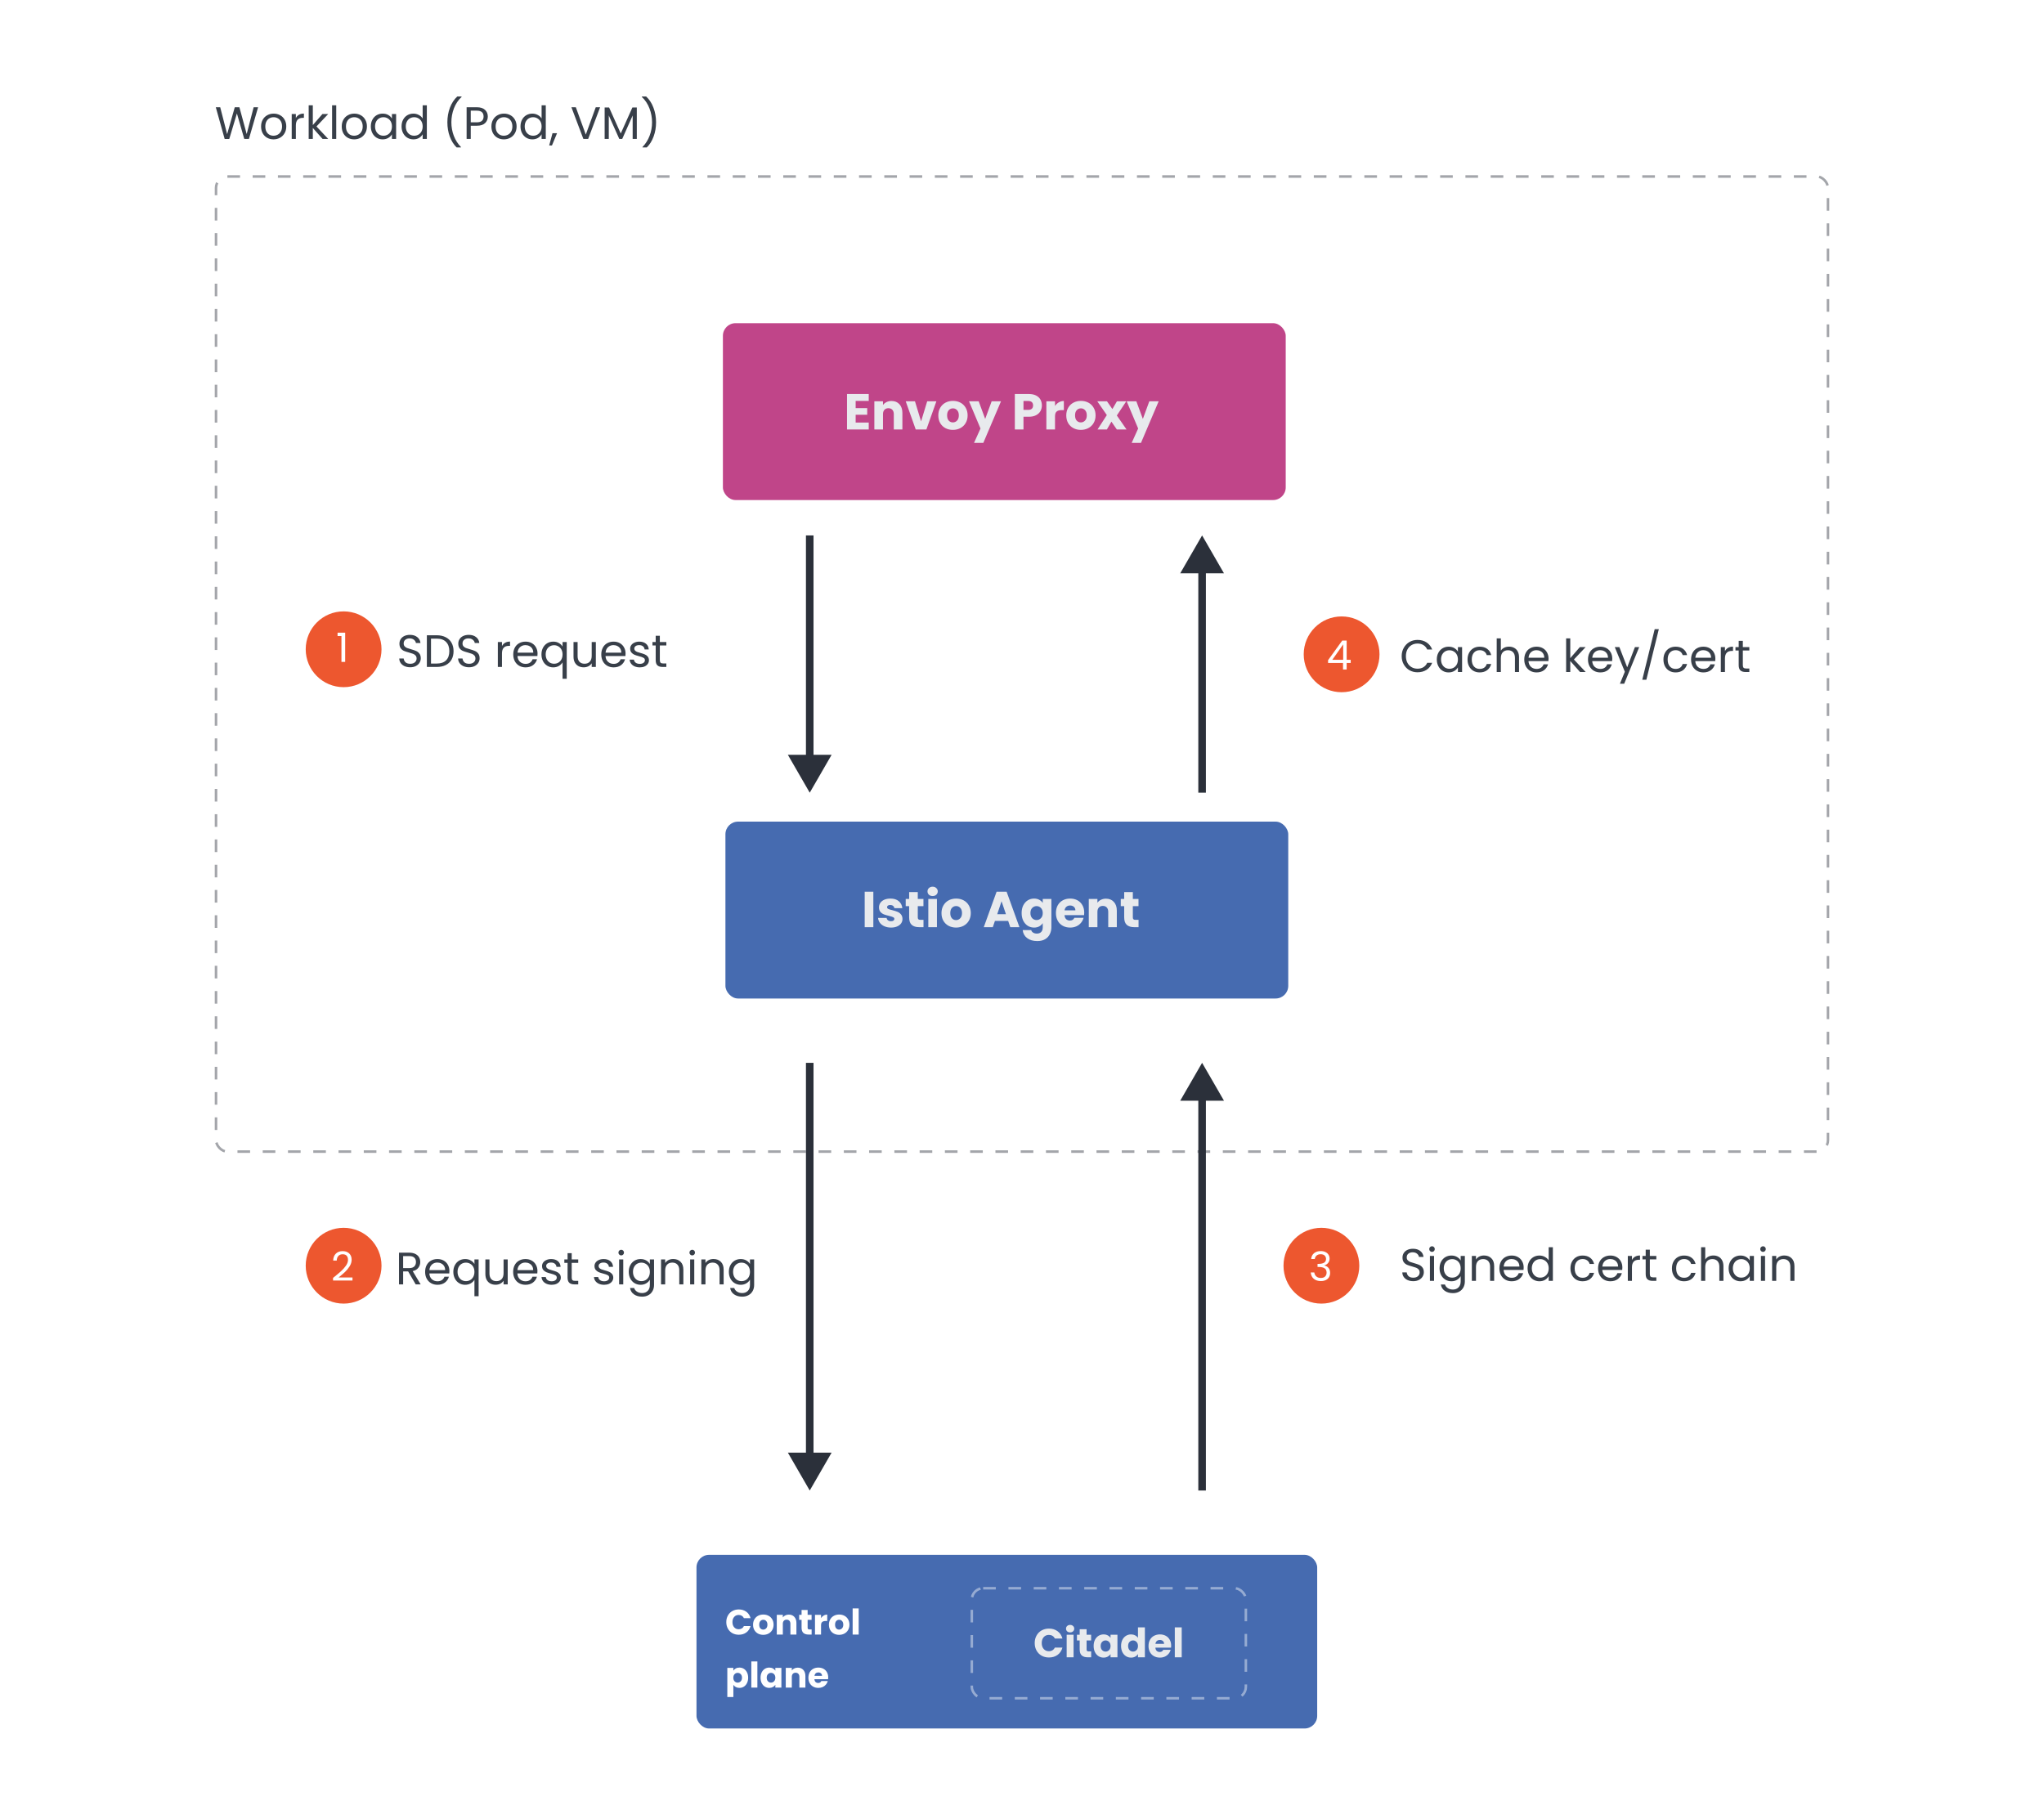 <svg width="809" height="720" viewBox="0 0 809 720" fill="none" xmlns="http://www.w3.org/2000/svg">
<rect x="286.119" y="127.922" width="222.759" height="70.01" rx="5" fill="#C04589"/>
<path d="M338.66 158.7V161.54H343.24V164.18H338.66V167.26H343.84V170H335.24V155.96H343.84V158.7H338.66ZM352.86 158.72C354.167 158.72 355.207 159.147 355.98 160C356.767 160.84 357.16 162 357.16 163.48V170H353.76V163.94C353.76 163.193 353.567 162.613 353.18 162.2C352.794 161.787 352.274 161.58 351.62 161.58C350.967 161.58 350.447 161.787 350.06 162.2C349.674 162.613 349.48 163.193 349.48 163.94V170H346.06V158.84H349.48V160.32C349.827 159.827 350.294 159.44 350.88 159.16C351.467 158.867 352.127 158.72 352.86 158.72ZM364.557 166.8L366.977 158.84H370.617L366.657 170H362.437L358.477 158.84H362.137L364.557 166.8ZM377.136 170.16C376.043 170.16 375.056 169.927 374.176 169.46C373.31 168.993 372.623 168.327 372.116 167.46C371.623 166.593 371.376 165.58 371.376 164.42C371.376 163.273 371.63 162.267 372.136 161.4C372.643 160.52 373.336 159.847 374.216 159.38C375.096 158.913 376.083 158.68 377.176 158.68C378.27 158.68 379.256 158.913 380.136 159.38C381.016 159.847 381.71 160.52 382.216 161.4C382.723 162.267 382.976 163.273 382.976 164.42C382.976 165.567 382.716 166.58 382.196 167.46C381.69 168.327 380.99 168.993 380.096 169.46C379.216 169.927 378.23 170.16 377.136 170.16ZM377.136 167.2C377.79 167.2 378.343 166.96 378.796 166.48C379.263 166 379.496 165.313 379.496 164.42C379.496 163.527 379.27 162.84 378.816 162.36C378.376 161.88 377.83 161.64 377.176 161.64C376.51 161.64 375.956 161.88 375.516 162.36C375.076 162.827 374.856 163.513 374.856 164.42C374.856 165.313 375.07 166 375.496 166.48C375.936 166.96 376.483 167.2 377.136 167.2ZM396.191 158.84L389.191 175.3H385.511L388.071 169.62L383.531 158.84H387.351L389.931 165.82L392.491 158.84H396.191ZM412.366 160.48C412.366 161.293 412.179 162.04 411.806 162.72C411.432 163.387 410.859 163.927 410.086 164.34C409.312 164.753 408.352 164.96 407.206 164.96H405.086V170H401.666V155.96H407.206C408.326 155.96 409.272 156.153 410.046 156.54C410.819 156.927 411.399 157.46 411.786 158.14C412.172 158.82 412.366 159.6 412.366 160.48ZM406.946 162.24C407.599 162.24 408.086 162.087 408.406 161.78C408.726 161.473 408.886 161.04 408.886 160.48C408.886 159.92 408.726 159.487 408.406 159.18C408.086 158.873 407.599 158.72 406.946 158.72H405.086V162.24H406.946ZM417.566 160.7C417.966 160.087 418.466 159.607 419.066 159.26C419.666 158.9 420.333 158.72 421.066 158.72V162.34H420.126C419.273 162.34 418.633 162.527 418.206 162.9C417.78 163.26 417.566 163.9 417.566 164.82V170H414.146V158.84H417.566V160.7ZM427.781 170.16C426.688 170.16 425.701 169.927 424.821 169.46C423.954 168.993 423.268 168.327 422.761 167.46C422.268 166.593 422.021 165.58 422.021 164.42C422.021 163.273 422.274 162.267 422.781 161.4C423.288 160.52 423.981 159.847 424.861 159.38C425.741 158.913 426.728 158.68 427.821 158.68C428.914 158.68 429.901 158.913 430.781 159.38C431.661 159.847 432.354 160.52 432.861 161.4C433.368 162.267 433.621 163.273 433.621 164.42C433.621 165.567 433.361 166.58 432.841 167.46C432.334 168.327 431.634 168.993 430.741 169.46C429.861 169.927 428.874 170.16 427.781 170.16ZM427.781 167.2C428.434 167.2 428.988 166.96 429.441 166.48C429.908 166 430.141 165.313 430.141 164.42C430.141 163.527 429.914 162.84 429.461 162.36C429.021 161.88 428.474 161.64 427.821 161.64C427.154 161.64 426.601 161.88 426.161 162.36C425.721 162.827 425.501 163.513 425.501 164.42C425.501 165.313 425.714 166 426.141 166.48C426.581 166.96 427.128 167.2 427.781 167.2ZM442.035 170L439.895 166.9L438.095 170H434.395L438.075 164.3L434.295 158.84H438.135L440.275 161.92L442.075 158.84H445.775L442.035 164.46L445.875 170H442.035ZM458.593 158.84L451.593 175.3H447.913L450.473 169.62L445.933 158.84H449.753L452.333 165.82L454.893 158.84H458.593Z" fill="#E8EAED"/>
<rect x="85.5" y="69.869" width="638" height="385.964" rx="4.5" stroke="#2B303A" stroke-opacity="0.43" stroke-dasharray="5 5"/>
<g filter="url(#filter0_d_1188_1024)">
<rect x="286.119" y="325.223" width="222.759" height="70.01" rx="5" fill="#466BB0"/>
</g>
<path d="M345.66 352.96V367H342.24V352.96H345.66ZM352.678 367.16C351.705 367.16 350.838 366.993 350.078 366.66C349.318 366.327 348.718 365.873 348.278 365.3C347.838 364.713 347.592 364.06 347.538 363.34H350.918C350.958 363.727 351.138 364.04 351.458 364.28C351.778 364.52 352.172 364.64 352.638 364.64C353.065 364.64 353.392 364.56 353.618 364.4C353.858 364.227 353.978 364.007 353.978 363.74C353.978 363.42 353.812 363.187 353.478 363.04C353.145 362.88 352.605 362.707 351.858 362.52C351.058 362.333 350.392 362.14 349.858 361.94C349.325 361.727 348.865 361.4 348.478 360.96C348.092 360.507 347.898 359.9 347.898 359.14C347.898 358.5 348.072 357.92 348.418 357.4C348.778 356.867 349.298 356.447 349.978 356.14C350.672 355.833 351.492 355.68 352.438 355.68C353.838 355.68 354.938 356.027 355.738 356.72C356.552 357.413 357.018 358.333 357.138 359.48H353.978C353.925 359.093 353.752 358.787 353.458 358.56C353.178 358.333 352.805 358.22 352.338 358.22C351.938 358.22 351.632 358.3 351.418 358.46C351.205 358.607 351.098 358.813 351.098 359.08C351.098 359.4 351.265 359.64 351.598 359.8C351.945 359.96 352.478 360.12 353.198 360.28C354.025 360.493 354.698 360.707 355.218 360.92C355.738 361.12 356.192 361.453 356.578 361.92C356.978 362.373 357.185 362.987 357.198 363.76C357.198 364.413 357.012 365 356.638 365.52C356.278 366.027 355.752 366.427 355.058 366.72C354.378 367.013 353.585 367.16 352.678 367.16ZM365.511 364.1V367H363.771C362.531 367 361.564 366.7 360.871 366.1C360.177 365.487 359.831 364.493 359.831 363.12V358.68H358.471V355.84H359.831V353.12H363.251V355.84H365.491V358.68H363.251V363.16C363.251 363.493 363.331 363.733 363.491 363.88C363.651 364.027 363.917 364.1 364.291 364.1H365.511ZM369.136 354.68C368.536 354.68 368.042 354.507 367.656 354.16C367.282 353.8 367.096 353.36 367.096 352.84C367.096 352.307 367.282 351.867 367.656 351.52C368.042 351.16 368.536 350.98 369.136 350.98C369.722 350.98 370.202 351.16 370.576 351.52C370.962 351.867 371.156 352.307 371.156 352.84C371.156 353.36 370.962 353.8 370.576 354.16C370.202 354.507 369.722 354.68 369.136 354.68ZM370.836 355.84V367H367.416V355.84H370.836ZM378.394 367.16C377.301 367.16 376.314 366.927 375.434 366.46C374.568 365.993 373.881 365.327 373.374 364.46C372.881 363.593 372.634 362.58 372.634 361.42C372.634 360.273 372.888 359.267 373.394 358.4C373.901 357.52 374.594 356.847 375.474 356.38C376.354 355.913 377.341 355.68 378.434 355.68C379.528 355.68 380.514 355.913 381.394 356.38C382.274 356.847 382.968 357.52 383.474 358.4C383.981 359.267 384.234 360.273 384.234 361.42C384.234 362.567 383.974 363.58 383.454 364.46C382.948 365.327 382.248 365.993 381.354 366.46C380.474 366.927 379.488 367.16 378.394 367.16ZM378.394 364.2C379.048 364.2 379.601 363.96 380.054 363.48C380.521 363 380.754 362.313 380.754 361.42C380.754 360.527 380.528 359.84 380.074 359.36C379.634 358.88 379.088 358.64 378.434 358.64C377.768 358.64 377.214 358.88 376.774 359.36C376.334 359.827 376.114 360.513 376.114 361.42C376.114 362.313 376.328 363 376.754 363.48C377.194 363.96 377.741 364.2 378.394 364.2ZM399.027 364.52H393.787L392.947 367H389.367L394.447 352.96H398.407L403.487 367H399.867L399.027 364.52ZM398.147 361.88L396.407 356.74L394.687 361.88H398.147ZM409.273 355.68C410.06 355.68 410.746 355.84 411.333 356.16C411.933 356.48 412.393 356.9 412.713 357.42V355.84H416.133V366.98C416.133 368.007 415.926 368.933 415.513 369.76C415.113 370.6 414.493 371.267 413.653 371.76C412.826 372.253 411.793 372.5 410.553 372.5C408.9 372.5 407.56 372.107 406.533 371.32C405.506 370.547 404.92 369.493 404.773 368.16H408.153C408.26 368.587 408.513 368.92 408.913 369.16C409.313 369.413 409.806 369.54 410.393 369.54C411.1 369.54 411.66 369.333 412.073 368.92C412.5 368.52 412.713 367.873 412.713 366.98V365.4C412.38 365.92 411.92 366.347 411.333 366.68C410.746 367 410.06 367.16 409.273 367.16C408.353 367.16 407.52 366.927 406.773 366.46C406.026 365.98 405.433 365.307 404.993 364.44C404.566 363.56 404.353 362.547 404.353 361.4C404.353 360.253 404.566 359.247 404.993 358.38C405.433 357.513 406.026 356.847 406.773 356.38C407.52 355.913 408.353 355.68 409.273 355.68ZM412.713 361.42C412.713 360.567 412.473 359.893 411.993 359.4C411.526 358.907 410.953 358.66 410.273 358.66C409.593 358.66 409.013 358.907 408.533 359.4C408.066 359.88 407.833 360.547 407.833 361.4C407.833 362.253 408.066 362.933 408.533 363.44C409.013 363.933 409.593 364.18 410.273 364.18C410.953 364.18 411.526 363.933 411.993 363.44C412.473 362.947 412.713 362.273 412.713 361.42ZM429.127 361.24C429.127 361.56 429.107 361.893 429.067 362.24H421.327C421.381 362.933 421.601 363.467 421.987 363.84C422.387 364.2 422.874 364.38 423.447 364.38C424.301 364.38 424.894 364.02 425.227 363.3H428.867C428.681 364.033 428.341 364.693 427.847 365.28C427.367 365.867 426.761 366.327 426.027 366.66C425.294 366.993 424.474 367.16 423.567 367.16C422.474 367.16 421.501 366.927 420.647 366.46C419.794 365.993 419.127 365.327 418.647 364.46C418.167 363.593 417.927 362.58 417.927 361.42C417.927 360.26 418.161 359.247 418.627 358.38C419.107 357.513 419.774 356.847 420.627 356.38C421.481 355.913 422.461 355.68 423.567 355.68C424.647 355.68 425.607 355.907 426.447 356.36C427.287 356.813 427.941 357.46 428.407 358.3C428.887 359.14 429.127 360.12 429.127 361.24ZM425.627 360.34C425.627 359.753 425.427 359.287 425.027 358.94C424.627 358.593 424.127 358.42 423.527 358.42C422.954 358.42 422.467 358.587 422.067 358.92C421.681 359.253 421.441 359.727 421.347 360.34H425.627ZM437.731 355.72C439.038 355.72 440.078 356.147 440.851 357C441.638 357.84 442.031 359 442.031 360.48V367H438.631V360.94C438.631 360.193 438.438 359.613 438.051 359.2C437.665 358.787 437.145 358.58 436.491 358.58C435.838 358.58 435.318 358.787 434.931 359.2C434.545 359.613 434.351 360.193 434.351 360.94V367H430.931V355.84H434.351V357.32C434.698 356.827 435.165 356.44 435.751 356.16C436.338 355.867 436.998 355.72 437.731 355.72ZM450.628 364.1V367H448.888C447.648 367 446.681 366.7 445.988 366.1C445.295 365.487 444.948 364.493 444.948 363.12V358.68H443.588V355.84H444.948V353.12H448.368V355.84H450.608V358.68H448.368V363.16C448.368 363.493 448.448 363.733 448.608 363.88C448.768 364.027 449.035 364.1 449.408 364.1H450.628Z" fill="#E8EAED"/>
<path d="M102.154 42.454L98.518 55H96.682L93.766 44.902L90.742 55L88.924 55.018L85.414 42.454H87.16L89.896 53.092L92.92 42.454H94.756L97.636 53.056L100.39 42.454H102.154ZM108.249 55.162C107.325 55.162 106.485 54.952 105.729 54.532C104.985 54.112 104.397 53.518 103.965 52.75C103.545 51.97 103.335 51.07 103.335 50.05C103.335 49.042 103.551 48.154 103.983 47.386C104.427 46.606 105.027 46.012 105.783 45.604C106.539 45.184 107.385 44.974 108.321 44.974C109.257 44.974 110.103 45.184 110.859 45.604C111.615 46.012 112.209 46.6 112.641 47.368C113.085 48.136 113.307 49.03 113.307 50.05C113.307 51.07 113.079 51.97 112.623 52.75C112.179 53.518 111.573 54.112 110.805 54.532C110.037 54.952 109.185 55.162 108.249 55.162ZM108.249 53.722C108.837 53.722 109.389 53.584 109.905 53.308C110.421 53.032 110.835 52.618 111.147 52.066C111.471 51.514 111.633 50.842 111.633 50.05C111.633 49.258 111.477 48.586 111.165 48.034C110.853 47.482 110.445 47.074 109.941 46.81C109.437 46.534 108.891 46.396 108.303 46.396C107.703 46.396 107.151 46.534 106.647 46.81C106.155 47.074 105.759 47.482 105.459 48.034C105.159 48.586 105.009 49.258 105.009 50.05C105.009 50.854 105.153 51.532 105.441 52.084C105.741 52.636 106.137 53.05 106.629 53.326C107.121 53.59 107.661 53.722 108.249 53.722ZM117.098 46.738C117.386 46.174 117.794 45.736 118.322 45.424C118.862 45.112 119.516 44.956 120.284 44.956V46.648H119.852C118.016 46.648 117.098 47.644 117.098 49.636V55H115.46V45.136H117.098V46.738ZM127.683 55L123.813 50.644V55H122.175V41.68H123.813V49.51L127.611 45.136H129.897L125.253 50.05L129.915 55H127.683ZM133.077 41.68V55H131.439V41.68H133.077ZM140.17 55.162C139.246 55.162 138.406 54.952 137.65 54.532C136.906 54.112 136.318 53.518 135.886 52.75C135.466 51.97 135.256 51.07 135.256 50.05C135.256 49.042 135.472 48.154 135.904 47.386C136.348 46.606 136.948 46.012 137.704 45.604C138.46 45.184 139.306 44.974 140.242 44.974C141.178 44.974 142.024 45.184 142.78 45.604C143.536 46.012 144.13 46.6 144.562 47.368C145.006 48.136 145.228 49.03 145.228 50.05C145.228 51.07 145 51.97 144.544 52.75C144.1 53.518 143.494 54.112 142.726 54.532C141.958 54.952 141.106 55.162 140.17 55.162ZM140.17 53.722C140.758 53.722 141.31 53.584 141.826 53.308C142.342 53.032 142.756 52.618 143.068 52.066C143.392 51.514 143.554 50.842 143.554 50.05C143.554 49.258 143.398 48.586 143.086 48.034C142.774 47.482 142.366 47.074 141.862 46.81C141.358 46.534 140.812 46.396 140.224 46.396C139.624 46.396 139.072 46.534 138.568 46.81C138.076 47.074 137.68 47.482 137.38 48.034C137.08 48.586 136.93 49.258 136.93 50.05C136.93 50.854 137.074 51.532 137.362 52.084C137.662 52.636 138.058 53.05 138.55 53.326C139.042 53.59 139.582 53.722 140.17 53.722ZM146.77 50.032C146.77 49.024 146.974 48.142 147.382 47.386C147.79 46.618 148.348 46.024 149.056 45.604C149.776 45.184 150.574 44.974 151.45 44.974C152.314 44.974 153.064 45.16 153.7 45.532C154.336 45.904 154.81 46.372 155.122 46.936V45.136H156.778V55H155.122V53.164C154.798 53.74 154.312 54.22 153.664 54.604C153.028 54.976 152.284 55.162 151.432 55.162C150.556 55.162 149.764 54.946 149.056 54.514C148.348 54.082 147.79 53.476 147.382 52.696C146.974 51.916 146.77 51.028 146.77 50.032ZM155.122 50.05C155.122 49.306 154.972 48.658 154.672 48.106C154.372 47.554 153.964 47.134 153.448 46.846C152.944 46.546 152.386 46.396 151.774 46.396C151.162 46.396 150.604 46.54 150.1 46.828C149.596 47.116 149.194 47.536 148.894 48.088C148.594 48.64 148.444 49.288 148.444 50.032C148.444 50.788 148.594 51.448 148.894 52.012C149.194 52.564 149.596 52.99 150.1 53.29C150.604 53.578 151.162 53.722 151.774 53.722C152.386 53.722 152.944 53.578 153.448 53.29C153.964 52.99 154.372 52.564 154.672 52.012C154.972 51.448 155.122 50.794 155.122 50.05ZM158.934 50.032C158.934 49.024 159.138 48.142 159.546 47.386C159.954 46.618 160.512 46.024 161.22 45.604C161.94 45.184 162.744 44.974 163.632 44.974C164.4 44.974 165.114 45.154 165.774 45.514C166.434 45.862 166.938 46.324 167.286 46.9V41.68H168.942V55H167.286V53.146C166.962 53.734 166.482 54.22 165.846 54.604C165.21 54.976 164.466 55.162 163.614 55.162C162.738 55.162 161.94 54.946 161.22 54.514C160.512 54.082 159.954 53.476 159.546 52.696C159.138 51.916 158.934 51.028 158.934 50.032ZM167.286 50.05C167.286 49.306 167.136 48.658 166.836 48.106C166.536 47.554 166.128 47.134 165.612 46.846C165.108 46.546 164.55 46.396 163.938 46.396C163.326 46.396 162.768 46.54 162.264 46.828C161.76 47.116 161.358 47.536 161.058 48.088C160.758 48.64 160.608 49.288 160.608 50.032C160.608 50.788 160.758 51.448 161.058 52.012C161.358 52.564 161.76 52.99 162.264 53.29C162.768 53.578 163.326 53.722 163.938 53.722C164.55 53.722 165.108 53.578 165.612 53.29C166.128 52.99 166.536 52.564 166.836 52.012C167.136 51.448 167.286 50.794 167.286 50.05ZM180.721 58.348C179.569 57.22 178.669 55.786 178.021 54.046C177.385 52.306 177.067 50.428 177.067 48.412C177.067 46.348 177.403 44.422 178.075 42.634C178.759 40.834 179.731 39.352 180.991 38.188H182.701V38.35C181.357 39.61 180.343 41.128 179.659 42.904C178.987 44.668 178.651 46.504 178.651 48.412C178.651 50.272 178.969 52.048 179.605 53.74C180.253 55.432 181.195 56.914 182.431 58.186V58.348H180.721ZM193.071 46.126C193.071 47.17 192.711 48.04 191.991 48.736C191.283 49.42 190.197 49.762 188.733 49.762H186.321V55H184.683V42.454H188.733C190.149 42.454 191.223 42.796 191.955 43.48C192.699 44.164 193.071 45.046 193.071 46.126ZM188.733 48.412C189.645 48.412 190.317 48.214 190.749 47.818C191.181 47.422 191.397 46.858 191.397 46.126C191.397 44.578 190.509 43.804 188.733 43.804H186.321V48.412H188.733ZM199.409 55.162C198.485 55.162 197.645 54.952 196.889 54.532C196.145 54.112 195.557 53.518 195.125 52.75C194.705 51.97 194.495 51.07 194.495 50.05C194.495 49.042 194.711 48.154 195.143 47.386C195.587 46.606 196.187 46.012 196.943 45.604C197.699 45.184 198.545 44.974 199.481 44.974C200.417 44.974 201.263 45.184 202.019 45.604C202.775 46.012 203.369 46.6 203.801 47.368C204.245 48.136 204.467 49.03 204.467 50.05C204.467 51.07 204.239 51.97 203.783 52.75C203.339 53.518 202.733 54.112 201.965 54.532C201.197 54.952 200.345 55.162 199.409 55.162ZM199.409 53.722C199.997 53.722 200.549 53.584 201.065 53.308C201.581 53.032 201.995 52.618 202.307 52.066C202.631 51.514 202.793 50.842 202.793 50.05C202.793 49.258 202.637 48.586 202.325 48.034C202.013 47.482 201.605 47.074 201.101 46.81C200.597 46.534 200.051 46.396 199.463 46.396C198.863 46.396 198.311 46.534 197.807 46.81C197.315 47.074 196.919 47.482 196.619 48.034C196.319 48.586 196.169 49.258 196.169 50.05C196.169 50.854 196.313 51.532 196.601 52.084C196.901 52.636 197.297 53.05 197.789 53.326C198.281 53.59 198.821 53.722 199.409 53.722ZM206.008 50.032C206.008 49.024 206.212 48.142 206.62 47.386C207.028 46.618 207.586 46.024 208.294 45.604C209.014 45.184 209.818 44.974 210.706 44.974C211.474 44.974 212.188 45.154 212.848 45.514C213.508 45.862 214.012 46.324 214.36 46.9V41.68H216.016V55H214.36V53.146C214.036 53.734 213.556 54.22 212.92 54.604C212.284 54.976 211.54 55.162 210.688 55.162C209.812 55.162 209.014 54.946 208.294 54.514C207.586 54.082 207.028 53.476 206.62 52.696C206.212 51.916 206.008 51.028 206.008 50.032ZM214.36 50.05C214.36 49.306 214.21 48.658 213.91 48.106C213.61 47.554 213.202 47.134 212.686 46.846C212.182 46.546 211.624 46.396 211.012 46.396C210.4 46.396 209.842 46.54 209.338 46.828C208.834 47.116 208.432 47.536 208.132 48.088C207.832 48.64 207.682 49.288 207.682 50.032C207.682 50.788 207.832 51.448 208.132 52.012C208.432 52.564 208.834 52.99 209.338 53.29C209.842 53.578 210.4 53.722 211.012 53.722C211.624 53.722 212.182 53.578 212.686 53.29C213.202 52.99 213.61 52.564 213.91 52.012C214.21 51.448 214.36 50.794 214.36 50.05ZM220.476 52.732L218.46 57.574H217.362L218.676 52.732H220.476ZM237.52 42.454L232.786 55H230.896L226.162 42.454H227.908L231.85 53.272L235.792 42.454H237.52ZM252.042 42.544V55H250.404V45.712L246.264 55H245.112L240.954 45.694V55H239.316V42.544H241.08L245.688 52.84L250.296 42.544H252.042ZM254.298 58.348V58.186C255.534 56.914 256.47 55.432 257.106 53.74C257.754 52.048 258.078 50.272 258.078 48.412C258.078 46.504 257.736 44.668 257.052 42.904C256.38 41.128 255.372 39.61 254.028 38.35V38.188H255.738C256.998 39.352 257.964 40.834 258.636 42.634C259.32 44.422 259.662 46.348 259.662 48.412C259.662 50.428 259.338 52.306 258.69 54.046C258.054 55.786 257.16 57.22 256.008 58.348H254.298Z" fill="#383F49"/>
<path d="M162.364 264.126C161.536 264.126 160.792 263.982 160.132 263.694C159.484 263.394 158.974 262.986 158.602 262.47C158.23 261.942 158.038 261.336 158.026 260.652H159.772C159.832 261.24 160.072 261.738 160.492 262.146C160.924 262.542 161.548 262.74 162.364 262.74C163.144 262.74 163.756 262.548 164.2 262.164C164.656 261.768 164.884 261.264 164.884 260.652C164.884 260.172 164.752 259.782 164.488 259.482C164.224 259.182 163.894 258.954 163.498 258.798C163.102 258.642 162.568 258.474 161.896 258.294C161.068 258.078 160.402 257.862 159.898 257.646C159.406 257.43 158.98 257.094 158.62 256.638C158.272 256.17 158.098 255.546 158.098 254.766C158.098 254.082 158.272 253.476 158.62 252.948C158.968 252.42 159.454 252.012 160.078 251.724C160.714 251.436 161.44 251.292 162.256 251.292C163.432 251.292 164.392 251.586 165.136 252.174C165.892 252.762 166.318 253.542 166.414 254.514H164.614C164.554 254.034 164.302 253.614 163.858 253.254C163.414 252.882 162.826 252.696 162.094 252.696C161.41 252.696 160.852 252.876 160.42 253.236C159.988 253.584 159.772 254.076 159.772 254.712C159.772 255.168 159.898 255.54 160.15 255.828C160.414 256.116 160.732 256.338 161.104 256.494C161.488 256.638 162.022 256.806 162.706 256.998C163.534 257.226 164.2 257.454 164.704 257.682C165.208 257.898 165.64 258.24 166 258.708C166.36 259.164 166.54 259.788 166.54 260.58C166.54 261.192 166.378 261.768 166.054 262.308C165.73 262.848 165.25 263.286 164.614 263.622C163.978 263.958 163.228 264.126 162.364 264.126ZM172.856 251.454C174.224 251.454 175.406 251.712 176.402 252.228C177.41 252.732 178.178 253.458 178.706 254.406C179.246 255.354 179.516 256.47 179.516 257.754C179.516 259.038 179.246 260.154 178.706 261.102C178.178 262.038 177.41 262.758 176.402 263.262C175.406 263.754 174.224 264 172.856 264H168.95V251.454H172.856ZM172.856 262.65C174.476 262.65 175.712 262.224 176.564 261.372C177.416 260.508 177.842 259.302 177.842 257.754C177.842 256.194 177.41 254.976 176.546 254.1C175.694 253.224 174.464 252.786 172.856 252.786H170.588V262.65H172.856ZM185.655 264.126C184.827 264.126 184.083 263.982 183.423 263.694C182.775 263.394 182.265 262.986 181.893 262.47C181.521 261.942 181.329 261.336 181.317 260.652H183.063C183.123 261.24 183.363 261.738 183.783 262.146C184.215 262.542 184.839 262.74 185.655 262.74C186.435 262.74 187.047 262.548 187.491 262.164C187.947 261.768 188.175 261.264 188.175 260.652C188.175 260.172 188.043 259.782 187.779 259.482C187.515 259.182 187.185 258.954 186.789 258.798C186.393 258.642 185.859 258.474 185.187 258.294C184.359 258.078 183.693 257.862 183.189 257.646C182.697 257.43 182.271 257.094 181.911 256.638C181.563 256.17 181.389 255.546 181.389 254.766C181.389 254.082 181.563 253.476 181.911 252.948C182.259 252.42 182.745 252.012 183.369 251.724C184.005 251.436 184.731 251.292 185.547 251.292C186.723 251.292 187.683 251.586 188.427 252.174C189.183 252.762 189.609 253.542 189.705 254.514H187.905C187.845 254.034 187.593 253.614 187.149 253.254C186.705 252.882 186.117 252.696 185.385 252.696C184.701 252.696 184.143 252.876 183.711 253.236C183.279 253.584 183.063 254.076 183.063 254.712C183.063 255.168 183.189 255.54 183.441 255.828C183.705 256.116 184.023 256.338 184.395 256.494C184.779 256.638 185.313 256.806 185.997 256.998C186.825 257.226 187.491 257.454 187.995 257.682C188.499 257.898 188.931 258.24 189.291 258.708C189.651 259.164 189.831 259.788 189.831 260.58C189.831 261.192 189.669 261.768 189.345 262.308C189.021 262.848 188.541 263.286 187.905 263.622C187.269 263.958 186.519 264.126 185.655 264.126ZM198.678 255.738C198.966 255.174 199.374 254.736 199.902 254.424C200.442 254.112 201.096 253.956 201.864 253.956V255.648H201.432C199.596 255.648 198.678 256.644 198.678 258.636V264H197.04V254.136H198.678V255.738ZM212.755 258.69C212.755 259.002 212.737 259.332 212.701 259.68H204.817C204.877 260.652 205.207 261.414 205.807 261.966C206.419 262.506 207.157 262.776 208.021 262.776C208.729 262.776 209.317 262.614 209.785 262.29C210.265 261.954 210.601 261.51 210.793 260.958H212.557C212.293 261.906 211.765 262.68 210.973 263.28C210.181 263.868 209.197 264.162 208.021 264.162C207.085 264.162 206.245 263.952 205.501 263.532C204.769 263.112 204.193 262.518 203.773 261.75C203.353 260.97 203.143 260.07 203.143 259.05C203.143 258.03 203.347 257.136 203.755 256.368C204.163 255.6 204.733 255.012 205.465 254.604C206.209 254.184 207.061 253.974 208.021 253.974C208.957 253.974 209.785 254.178 210.505 254.586C211.225 254.994 211.777 255.558 212.161 256.278C212.557 256.986 212.755 257.79 212.755 258.69ZM211.063 258.348C211.063 257.724 210.925 257.19 210.649 256.746C210.373 256.29 209.995 255.948 209.515 255.72C209.047 255.48 208.525 255.36 207.949 255.36C207.121 255.36 206.413 255.624 205.825 256.152C205.249 256.68 204.919 257.412 204.835 258.348H211.063ZM214.305 259.032C214.305 258.024 214.509 257.142 214.917 256.386C215.325 255.618 215.883 255.024 216.591 254.604C217.311 254.184 218.115 253.974 219.003 253.974C219.855 253.974 220.599 254.166 221.235 254.55C221.883 254.922 222.357 255.384 222.657 255.936V254.136H224.313V268.68H222.657V262.182C222.345 262.734 221.865 263.202 221.217 263.586C220.569 263.97 219.813 264.162 218.949 264.162C218.085 264.162 217.299 263.946 216.591 263.514C215.883 263.082 215.325 262.476 214.917 261.696C214.509 260.916 214.305 260.028 214.305 259.032ZM222.657 259.05C222.657 258.306 222.507 257.658 222.207 257.106C221.907 256.554 221.499 256.134 220.983 255.846C220.479 255.546 219.921 255.396 219.309 255.396C218.697 255.396 218.139 255.54 217.635 255.828C217.131 256.116 216.729 256.536 216.429 257.088C216.129 257.64 215.979 258.288 215.979 259.032C215.979 259.788 216.129 260.448 216.429 261.012C216.729 261.564 217.131 261.99 217.635 262.29C218.139 262.578 218.697 262.722 219.309 262.722C219.921 262.722 220.479 262.578 220.983 262.29C221.499 261.99 221.907 261.564 222.207 261.012C222.507 260.448 222.657 259.794 222.657 259.05ZM235.829 254.136V264H234.191V262.542C233.879 263.046 233.441 263.442 232.877 263.73C232.325 264.006 231.713 264.144 231.041 264.144C230.273 264.144 229.583 263.988 228.971 263.676C228.359 263.352 227.873 262.872 227.513 262.236C227.165 261.6 226.991 260.826 226.991 259.914V254.136H228.611V259.698C228.611 260.67 228.857 261.42 229.349 261.948C229.841 262.464 230.513 262.722 231.365 262.722C232.241 262.722 232.931 262.452 233.435 261.912C233.939 261.372 234.191 260.586 234.191 259.554V254.136H235.829ZM247.595 258.69C247.595 259.002 247.577 259.332 247.541 259.68H239.657C239.717 260.652 240.047 261.414 240.647 261.966C241.259 262.506 241.997 262.776 242.861 262.776C243.569 262.776 244.157 262.614 244.625 262.29C245.105 261.954 245.441 261.51 245.633 260.958H247.397C247.133 261.906 246.605 262.68 245.813 263.28C245.021 263.868 244.037 264.162 242.861 264.162C241.925 264.162 241.085 263.952 240.341 263.532C239.609 263.112 239.033 262.518 238.613 261.75C238.193 260.97 237.983 260.07 237.983 259.05C237.983 258.03 238.187 257.136 238.595 256.368C239.003 255.6 239.573 255.012 240.305 254.604C241.049 254.184 241.901 253.974 242.861 253.974C243.797 253.974 244.625 254.178 245.345 254.586C246.065 254.994 246.617 255.558 247.001 256.278C247.397 256.986 247.595 257.79 247.595 258.69ZM245.903 258.348C245.903 257.724 245.765 257.19 245.489 256.746C245.213 256.29 244.835 255.948 244.355 255.72C243.887 255.48 243.365 255.36 242.789 255.36C241.961 255.36 241.253 255.624 240.665 256.152C240.089 256.68 239.759 257.412 239.675 258.348H245.903ZM253.249 264.162C252.493 264.162 251.815 264.036 251.215 263.784C250.615 263.52 250.141 263.16 249.793 262.704C249.445 262.236 249.253 261.702 249.217 261.102H250.909C250.957 261.594 251.185 261.996 251.593 262.308C252.013 262.62 252.559 262.776 253.231 262.776C253.855 262.776 254.347 262.638 254.707 262.362C255.067 262.086 255.247 261.738 255.247 261.318C255.247 260.886 255.055 260.568 254.671 260.364C254.287 260.148 253.693 259.938 252.889 259.734C252.157 259.542 251.557 259.35 251.089 259.158C250.633 258.954 250.237 258.66 249.901 258.276C249.577 257.88 249.415 257.364 249.415 256.728C249.415 256.224 249.565 255.762 249.865 255.342C250.165 254.922 250.591 254.592 251.143 254.352C251.695 254.1 252.325 253.974 253.033 253.974C254.125 253.974 255.007 254.25 255.679 254.802C256.351 255.354 256.711 256.11 256.759 257.07H255.121C255.085 256.554 254.875 256.14 254.491 255.828C254.119 255.516 253.615 255.36 252.979 255.36C252.391 255.36 251.923 255.486 251.575 255.738C251.227 255.99 251.053 256.32 251.053 256.728C251.053 257.052 251.155 257.322 251.359 257.538C251.575 257.742 251.839 257.91 252.151 258.042C252.475 258.162 252.919 258.3 253.483 258.456C254.191 258.648 254.767 258.84 255.211 259.032C255.655 259.212 256.033 259.488 256.345 259.86C256.669 260.232 256.837 260.718 256.849 261.318C256.849 261.858 256.699 262.344 256.399 262.776C256.099 263.208 255.673 263.55 255.121 263.802C254.581 264.042 253.957 264.162 253.249 264.162ZM261.159 255.486V261.3C261.159 261.78 261.261 262.122 261.465 262.326C261.669 262.518 262.023 262.614 262.527 262.614H263.733V264H262.257C261.345 264 260.661 263.79 260.205 263.37C259.749 262.95 259.521 262.26 259.521 261.3V255.486H258.243V254.136H259.521V251.652H261.159V254.136H263.733V255.486H261.159Z" fill="#383F49"/>
<path d="M164.529 508.391L161.541 503.261H159.561V508.391H157.923V495.845H161.973C162.921 495.845 163.719 496.007 164.367 496.331C165.027 496.655 165.519 497.093 165.843 497.645C166.167 498.197 166.329 498.827 166.329 499.535C166.329 500.399 166.077 501.161 165.573 501.821C165.081 502.481 164.337 502.919 163.341 503.135L166.491 508.391H164.529ZM159.561 501.947H161.973C162.861 501.947 163.527 501.731 163.971 501.299C164.415 500.855 164.637 500.267 164.637 499.535C164.637 498.791 164.415 498.215 163.971 497.807C163.539 497.399 162.873 497.195 161.973 497.195H159.561V501.947ZM177.874 503.081C177.874 503.393 177.856 503.723 177.82 504.071H169.936C169.996 505.043 170.326 505.805 170.926 506.357C171.538 506.897 172.276 507.167 173.14 507.167C173.848 507.167 174.436 507.005 174.904 506.681C175.384 506.345 175.72 505.901 175.912 505.349H177.676C177.412 506.297 176.884 507.071 176.092 507.671C175.3 508.259 174.316 508.553 173.14 508.553C172.204 508.553 171.364 508.343 170.62 507.923C169.888 507.503 169.312 506.909 168.892 506.141C168.472 505.361 168.262 504.461 168.262 503.441C168.262 502.421 168.466 501.527 168.874 500.759C169.282 499.991 169.852 499.403 170.584 498.995C171.328 498.575 172.18 498.365 173.14 498.365C174.076 498.365 174.904 498.569 175.624 498.977C176.344 499.385 176.896 499.949 177.28 500.669C177.676 501.377 177.874 502.181 177.874 503.081ZM176.182 502.739C176.182 502.115 176.044 501.581 175.768 501.137C175.492 500.681 175.114 500.339 174.634 500.111C174.166 499.871 173.644 499.751 173.068 499.751C172.24 499.751 171.532 500.015 170.944 500.543C170.368 501.071 170.038 501.803 169.954 502.739H176.182ZM179.424 503.423C179.424 502.415 179.628 501.533 180.036 500.777C180.444 500.009 181.002 499.415 181.71 498.995C182.43 498.575 183.234 498.365 184.122 498.365C184.974 498.365 185.718 498.557 186.354 498.941C187.002 499.313 187.476 499.775 187.776 500.327V498.527H189.432V513.071H187.776V506.573C187.464 507.125 186.984 507.593 186.336 507.977C185.688 508.361 184.932 508.553 184.068 508.553C183.204 508.553 182.418 508.337 181.71 507.905C181.002 507.473 180.444 506.867 180.036 506.087C179.628 505.307 179.424 504.419 179.424 503.423ZM187.776 503.441C187.776 502.697 187.626 502.049 187.326 501.497C187.026 500.945 186.618 500.525 186.102 500.237C185.598 499.937 185.04 499.787 184.428 499.787C183.816 499.787 183.258 499.931 182.754 500.219C182.25 500.507 181.848 500.927 181.548 501.479C181.248 502.031 181.098 502.679 181.098 503.423C181.098 504.179 181.248 504.839 181.548 505.403C181.848 505.955 182.25 506.381 182.754 506.681C183.258 506.969 183.816 507.113 184.428 507.113C185.04 507.113 185.598 506.969 186.102 506.681C186.618 506.381 187.026 505.955 187.326 505.403C187.626 504.839 187.776 504.185 187.776 503.441ZM200.948 498.527V508.391H199.31V506.933C198.998 507.437 198.56 507.833 197.996 508.121C197.444 508.397 196.832 508.535 196.16 508.535C195.392 508.535 194.702 508.379 194.09 508.067C193.478 507.743 192.992 507.263 192.632 506.627C192.284 505.991 192.11 505.217 192.11 504.305V498.527H193.73V504.089C193.73 505.061 193.976 505.811 194.468 506.339C194.96 506.855 195.632 507.113 196.484 507.113C197.36 507.113 198.05 506.843 198.554 506.303C199.058 505.763 199.31 504.977 199.31 503.945V498.527H200.948ZM212.714 503.081C212.714 503.393 212.696 503.723 212.66 504.071H204.776C204.836 505.043 205.166 505.805 205.766 506.357C206.378 506.897 207.116 507.167 207.98 507.167C208.688 507.167 209.276 507.005 209.744 506.681C210.224 506.345 210.56 505.901 210.752 505.349H212.516C212.252 506.297 211.724 507.071 210.932 507.671C210.14 508.259 209.156 508.553 207.98 508.553C207.044 508.553 206.204 508.343 205.46 507.923C204.728 507.503 204.152 506.909 203.732 506.141C203.312 505.361 203.102 504.461 203.102 503.441C203.102 502.421 203.306 501.527 203.714 500.759C204.122 499.991 204.692 499.403 205.424 498.995C206.168 498.575 207.02 498.365 207.98 498.365C208.916 498.365 209.744 498.569 210.464 498.977C211.184 499.385 211.736 499.949 212.12 500.669C212.516 501.377 212.714 502.181 212.714 503.081ZM211.022 502.739C211.022 502.115 210.884 501.581 210.608 501.137C210.332 500.681 209.954 500.339 209.474 500.111C209.006 499.871 208.484 499.751 207.908 499.751C207.08 499.751 206.372 500.015 205.784 500.543C205.208 501.071 204.878 501.803 204.794 502.739H211.022ZM218.368 508.553C217.612 508.553 216.934 508.427 216.334 508.175C215.734 507.911 215.26 507.551 214.912 507.095C214.564 506.627 214.372 506.093 214.336 505.493H216.028C216.076 505.985 216.304 506.387 216.712 506.699C217.132 507.011 217.678 507.167 218.35 507.167C218.974 507.167 219.466 507.029 219.826 506.753C220.186 506.477 220.366 506.129 220.366 505.709C220.366 505.277 220.174 504.959 219.79 504.755C219.406 504.539 218.812 504.329 218.008 504.125C217.276 503.933 216.676 503.741 216.208 503.549C215.752 503.345 215.356 503.051 215.02 502.667C214.696 502.271 214.534 501.755 214.534 501.119C214.534 500.615 214.684 500.153 214.984 499.733C215.284 499.313 215.71 498.983 216.262 498.743C216.814 498.491 217.444 498.365 218.152 498.365C219.244 498.365 220.126 498.641 220.798 499.193C221.47 499.745 221.83 500.501 221.878 501.461H220.24C220.204 500.945 219.994 500.531 219.61 500.219C219.238 499.907 218.734 499.751 218.098 499.751C217.51 499.751 217.042 499.877 216.694 500.129C216.346 500.381 216.172 500.711 216.172 501.119C216.172 501.443 216.274 501.713 216.478 501.929C216.694 502.133 216.958 502.301 217.27 502.433C217.594 502.553 218.038 502.691 218.602 502.847C219.31 503.039 219.886 503.231 220.33 503.423C220.774 503.603 221.152 503.879 221.464 504.251C221.788 504.623 221.956 505.109 221.968 505.709C221.968 506.249 221.818 506.735 221.518 507.167C221.218 507.599 220.792 507.941 220.24 508.193C219.7 508.433 219.076 508.553 218.368 508.553ZM226.279 499.877V505.691C226.279 506.171 226.381 506.513 226.585 506.717C226.789 506.909 227.143 507.005 227.647 507.005H228.853V508.391H227.377C226.465 508.391 225.781 508.181 225.325 507.761C224.869 507.341 224.641 506.651 224.641 505.691V499.877H223.363V498.527H224.641V496.043H226.279V498.527H228.853V499.877H226.279ZM239.128 508.553C238.372 508.553 237.694 508.427 237.094 508.175C236.494 507.911 236.02 507.551 235.672 507.095C235.324 506.627 235.132 506.093 235.096 505.493H236.788C236.836 505.985 237.064 506.387 237.472 506.699C237.892 507.011 238.438 507.167 239.11 507.167C239.734 507.167 240.226 507.029 240.586 506.753C240.946 506.477 241.126 506.129 241.126 505.709C241.126 505.277 240.934 504.959 240.55 504.755C240.166 504.539 239.572 504.329 238.768 504.125C238.036 503.933 237.436 503.741 236.968 503.549C236.512 503.345 236.116 503.051 235.78 502.667C235.456 502.271 235.294 501.755 235.294 501.119C235.294 500.615 235.444 500.153 235.744 499.733C236.044 499.313 236.47 498.983 237.022 498.743C237.574 498.491 238.204 498.365 238.912 498.365C240.004 498.365 240.886 498.641 241.558 499.193C242.23 499.745 242.59 500.501 242.638 501.461H241C240.964 500.945 240.754 500.531 240.37 500.219C239.998 499.907 239.494 499.751 238.858 499.751C238.27 499.751 237.802 499.877 237.454 500.129C237.106 500.381 236.932 500.711 236.932 501.119C236.932 501.443 237.034 501.713 237.238 501.929C237.454 502.133 237.718 502.301 238.03 502.433C238.354 502.553 238.798 502.691 239.362 502.847C240.07 503.039 240.646 503.231 241.09 503.423C241.534 503.603 241.912 503.879 242.224 504.251C242.548 504.623 242.716 505.109 242.728 505.709C242.728 506.249 242.578 506.735 242.278 507.167C241.978 507.599 241.552 507.941 241 508.193C240.46 508.433 239.836 508.553 239.128 508.553ZM245.886 496.925C245.574 496.925 245.31 496.817 245.094 496.601C244.878 496.385 244.77 496.121 244.77 495.809C244.77 495.497 244.878 495.233 245.094 495.017C245.31 494.801 245.574 494.693 245.886 494.693C246.186 494.693 246.438 494.801 246.642 495.017C246.858 495.233 246.966 495.497 246.966 495.809C246.966 496.121 246.858 496.385 246.642 496.601C246.438 496.817 246.186 496.925 245.886 496.925ZM246.678 498.527V508.391H245.04V498.527H246.678ZM253.538 498.365C254.39 498.365 255.134 498.551 255.77 498.923C256.418 499.295 256.898 499.763 257.21 500.327V498.527H258.866V508.607C258.866 509.507 258.674 510.305 258.29 511.001C257.906 511.709 257.354 512.261 256.634 512.657C255.926 513.053 255.098 513.251 254.15 513.251C252.854 513.251 251.774 512.945 250.91 512.333C250.046 511.721 249.536 510.887 249.38 509.831H251C251.18 510.431 251.552 510.911 252.116 511.271C252.68 511.643 253.358 511.829 254.15 511.829C255.05 511.829 255.782 511.547 256.346 510.983C256.922 510.419 257.21 509.627 257.21 508.607V506.537C256.886 507.113 256.406 507.593 255.77 507.977C255.134 508.361 254.39 508.553 253.538 508.553C252.662 508.553 251.864 508.337 251.144 507.905C250.436 507.473 249.878 506.867 249.47 506.087C249.062 505.307 248.858 504.419 248.858 503.423C248.858 502.415 249.062 501.533 249.47 500.777C249.878 500.009 250.436 499.415 251.144 498.995C251.864 498.575 252.662 498.365 253.538 498.365ZM257.21 503.441C257.21 502.697 257.06 502.049 256.76 501.497C256.46 500.945 256.052 500.525 255.536 500.237C255.032 499.937 254.474 499.787 253.862 499.787C253.25 499.787 252.692 499.931 252.188 500.219C251.684 500.507 251.282 500.927 250.982 501.479C250.682 502.031 250.532 502.679 250.532 503.423C250.532 504.179 250.682 504.839 250.982 505.403C251.282 505.955 251.684 506.381 252.188 506.681C252.692 506.969 253.25 507.113 253.862 507.113C254.474 507.113 255.032 506.969 255.536 506.681C256.052 506.381 256.46 505.955 256.76 505.403C257.06 504.839 257.21 504.185 257.21 503.441ZM266.44 498.347C267.64 498.347 268.612 498.713 269.356 499.445C270.1 500.165 270.472 501.209 270.472 502.577V508.391H268.852V502.811C268.852 501.827 268.606 501.077 268.114 500.561C267.622 500.033 266.95 499.769 266.098 499.769C265.234 499.769 264.544 500.039 264.028 500.579C263.524 501.119 263.272 501.905 263.272 502.937V508.391H261.634V498.527H263.272V499.931C263.596 499.427 264.034 499.037 264.586 498.761C265.15 498.485 265.768 498.347 266.44 498.347ZM273.994 496.925C273.682 496.925 273.418 496.817 273.202 496.601C272.986 496.385 272.878 496.121 272.878 495.809C272.878 495.497 272.986 495.233 273.202 495.017C273.418 494.801 273.682 494.693 273.994 494.693C274.294 494.693 274.546 494.801 274.75 495.017C274.966 495.233 275.074 495.497 275.074 495.809C275.074 496.121 274.966 496.385 274.75 496.601C274.546 496.817 274.294 496.925 273.994 496.925ZM274.786 498.527V508.391H273.148V498.527H274.786ZM282.383 498.347C283.583 498.347 284.555 498.713 285.299 499.445C286.043 500.165 286.415 501.209 286.415 502.577V508.391H284.795V502.811C284.795 501.827 284.549 501.077 284.057 500.561C283.565 500.033 282.893 499.769 282.041 499.769C281.177 499.769 280.487 500.039 279.971 500.579C279.467 501.119 279.215 501.905 279.215 502.937V508.391H277.577V498.527H279.215V499.931C279.539 499.427 279.977 499.037 280.529 498.761C281.093 498.485 281.711 498.347 282.383 498.347ZM293.159 498.365C294.011 498.365 294.755 498.551 295.391 498.923C296.039 499.295 296.519 499.763 296.831 500.327V498.527H298.487V508.607C298.487 509.507 298.295 510.305 297.911 511.001C297.527 511.709 296.975 512.261 296.255 512.657C295.547 513.053 294.719 513.251 293.771 513.251C292.475 513.251 291.395 512.945 290.531 512.333C289.667 511.721 289.157 510.887 289.001 509.831H290.621C290.801 510.431 291.173 510.911 291.737 511.271C292.301 511.643 292.979 511.829 293.771 511.829C294.671 511.829 295.403 511.547 295.967 510.983C296.543 510.419 296.831 509.627 296.831 508.607V506.537C296.507 507.113 296.027 507.593 295.391 507.977C294.755 508.361 294.011 508.553 293.159 508.553C292.283 508.553 291.485 508.337 290.765 507.905C290.057 507.473 289.499 506.867 289.091 506.087C288.683 505.307 288.479 504.419 288.479 503.423C288.479 502.415 288.683 501.533 289.091 500.777C289.499 500.009 290.057 499.415 290.765 498.995C291.485 498.575 292.283 498.365 293.159 498.365ZM296.831 503.441C296.831 502.697 296.681 502.049 296.381 501.497C296.081 500.945 295.673 500.525 295.157 500.237C294.653 499.937 294.095 499.787 293.483 499.787C292.871 499.787 292.313 499.931 291.809 500.219C291.305 500.507 290.903 500.927 290.603 501.479C290.303 502.031 290.153 502.679 290.153 503.423C290.153 504.179 290.303 504.839 290.603 505.403C290.903 505.955 291.305 506.381 291.809 506.681C292.313 506.969 292.871 507.113 293.483 507.113C294.095 507.113 294.653 506.969 295.157 506.681C295.673 506.381 296.081 505.955 296.381 505.403C296.681 504.839 296.831 504.185 296.831 503.441Z" fill="#383F49"/>
<path d="M559.364 507.126C558.536 507.126 557.792 506.982 557.132 506.694C556.484 506.394 555.974 505.986 555.602 505.47C555.23 504.942 555.038 504.336 555.026 503.652H556.772C556.832 504.24 557.072 504.738 557.492 505.146C557.924 505.542 558.548 505.74 559.364 505.74C560.144 505.74 560.756 505.548 561.2 505.164C561.656 504.768 561.884 504.264 561.884 503.652C561.884 503.172 561.752 502.782 561.488 502.482C561.224 502.182 560.894 501.954 560.498 501.798C560.102 501.642 559.568 501.474 558.896 501.294C558.068 501.078 557.402 500.862 556.898 500.646C556.406 500.43 555.98 500.094 555.62 499.638C555.272 499.17 555.098 498.546 555.098 497.766C555.098 497.082 555.272 496.476 555.62 495.948C555.968 495.42 556.454 495.012 557.078 494.724C557.714 494.436 558.44 494.292 559.256 494.292C560.432 494.292 561.392 494.586 562.136 495.174C562.892 495.762 563.318 496.542 563.414 497.514H561.614C561.554 497.034 561.302 496.614 560.858 496.254C560.414 495.882 559.826 495.696 559.094 495.696C558.41 495.696 557.852 495.876 557.42 496.236C556.988 496.584 556.772 497.076 556.772 497.712C556.772 498.168 556.898 498.54 557.15 498.828C557.414 499.116 557.732 499.338 558.104 499.494C558.488 499.638 559.022 499.806 559.706 499.998C560.534 500.226 561.2 500.454 561.704 500.682C562.208 500.898 562.64 501.24 563 501.708C563.36 502.164 563.54 502.788 563.54 503.58C563.54 504.192 563.378 504.768 563.054 505.308C562.73 505.848 562.25 506.286 561.614 506.622C560.978 506.958 560.228 507.126 559.364 507.126ZM566.796 495.534C566.484 495.534 566.22 495.426 566.004 495.21C565.788 494.994 565.68 494.73 565.68 494.418C565.68 494.106 565.788 493.842 566.004 493.626C566.22 493.41 566.484 493.302 566.796 493.302C567.096 493.302 567.348 493.41 567.552 493.626C567.768 493.842 567.876 494.106 567.876 494.418C567.876 494.73 567.768 494.994 567.552 495.21C567.348 495.426 567.096 495.534 566.796 495.534ZM567.588 497.136V507H565.95V497.136H567.588ZM574.448 496.974C575.3 496.974 576.044 497.16 576.68 497.532C577.328 497.904 577.808 498.372 578.12 498.936V497.136H579.776V507.216C579.776 508.116 579.584 508.914 579.2 509.61C578.816 510.318 578.264 510.87 577.544 511.266C576.836 511.662 576.008 511.86 575.06 511.86C573.764 511.86 572.684 511.554 571.82 510.942C570.956 510.33 570.446 509.496 570.29 508.44H571.91C572.09 509.04 572.462 509.52 573.026 509.88C573.59 510.252 574.268 510.438 575.06 510.438C575.96 510.438 576.692 510.156 577.256 509.592C577.832 509.028 578.12 508.236 578.12 507.216V505.146C577.796 505.722 577.316 506.202 576.68 506.586C576.044 506.97 575.3 507.162 574.448 507.162C573.572 507.162 572.774 506.946 572.054 506.514C571.346 506.082 570.788 505.476 570.38 504.696C569.972 503.916 569.768 503.028 569.768 502.032C569.768 501.024 569.972 500.142 570.38 499.386C570.788 498.618 571.346 498.024 572.054 497.604C572.774 497.184 573.572 496.974 574.448 496.974ZM578.12 502.05C578.12 501.306 577.97 500.658 577.67 500.106C577.37 499.554 576.962 499.134 576.446 498.846C575.942 498.546 575.384 498.396 574.772 498.396C574.16 498.396 573.602 498.54 573.098 498.828C572.594 499.116 572.192 499.536 571.892 500.088C571.592 500.64 571.442 501.288 571.442 502.032C571.442 502.788 571.592 503.448 571.892 504.012C572.192 504.564 572.594 504.99 573.098 505.29C573.602 505.578 574.16 505.722 574.772 505.722C575.384 505.722 575.942 505.578 576.446 505.29C576.962 504.99 577.37 504.564 577.67 504.012C577.97 503.448 578.12 502.794 578.12 502.05ZM587.35 496.956C588.55 496.956 589.522 497.322 590.266 498.054C591.01 498.774 591.382 499.818 591.382 501.186V507H589.762V501.42C589.762 500.436 589.516 499.686 589.024 499.17C588.532 498.642 587.86 498.378 587.008 498.378C586.144 498.378 585.454 498.648 584.938 499.188C584.434 499.728 584.182 500.514 584.182 501.546V507H582.544V497.136H584.182V498.54C584.506 498.036 584.944 497.646 585.496 497.37C586.06 497.094 586.678 496.956 587.35 496.956ZM603.058 501.69C603.058 502.002 603.04 502.332 603.004 502.68H595.12C595.18 503.652 595.51 504.414 596.11 504.966C596.722 505.506 597.46 505.776 598.324 505.776C599.032 505.776 599.62 505.614 600.088 505.29C600.568 504.954 600.904 504.51 601.096 503.958H602.86C602.596 504.906 602.068 505.68 601.276 506.28C600.484 506.868 599.5 507.162 598.324 507.162C597.388 507.162 596.548 506.952 595.804 506.532C595.072 506.112 594.496 505.518 594.076 504.75C593.656 503.97 593.446 503.07 593.446 502.05C593.446 501.03 593.65 500.136 594.058 499.368C594.466 498.6 595.036 498.012 595.768 497.604C596.512 497.184 597.364 496.974 598.324 496.974C599.26 496.974 600.088 497.178 600.808 497.586C601.528 497.994 602.08 498.558 602.464 499.278C602.86 499.986 603.058 500.79 603.058 501.69ZM601.366 501.348C601.366 500.724 601.228 500.19 600.952 499.746C600.676 499.29 600.298 498.948 599.818 498.72C599.35 498.48 598.828 498.36 598.252 498.36C597.424 498.36 596.716 498.624 596.128 499.152C595.552 499.68 595.222 500.412 595.138 501.348H601.366ZM604.608 502.032C604.608 501.024 604.812 500.142 605.22 499.386C605.628 498.618 606.186 498.024 606.894 497.604C607.614 497.184 608.418 496.974 609.306 496.974C610.074 496.974 610.788 497.154 611.448 497.514C612.108 497.862 612.612 498.324 612.96 498.9V493.68H614.616V507H612.96V505.146C612.636 505.734 612.156 506.22 611.52 506.604C610.884 506.976 610.14 507.162 609.288 507.162C608.412 507.162 607.614 506.946 606.894 506.514C606.186 506.082 605.628 505.476 605.22 504.696C604.812 503.916 604.608 503.028 604.608 502.032ZM612.96 502.05C612.96 501.306 612.81 500.658 612.51 500.106C612.21 499.554 611.802 499.134 611.286 498.846C610.782 498.546 610.224 498.396 609.612 498.396C609 498.396 608.442 498.54 607.938 498.828C607.434 499.116 607.032 499.536 606.732 500.088C606.432 500.64 606.282 501.288 606.282 502.032C606.282 502.788 606.432 503.448 606.732 504.012C607.032 504.564 607.434 504.99 607.938 505.29C608.442 505.578 609 505.722 609.612 505.722C610.224 505.722 610.782 505.578 611.286 505.29C611.802 504.99 612.21 504.564 612.51 504.012C612.81 503.448 612.96 502.794 612.96 502.05ZM621.571 502.05C621.571 501.03 621.775 500.142 622.183 499.386C622.591 498.618 623.155 498.024 623.875 497.604C624.607 497.184 625.441 496.974 626.377 496.974C627.589 496.974 628.585 497.268 629.365 497.856C630.157 498.444 630.679 499.26 630.931 500.304H629.167C628.999 499.704 628.669 499.23 628.177 498.882C627.697 498.534 627.097 498.36 626.377 498.36C625.441 498.36 624.685 498.684 624.109 499.332C623.533 499.968 623.245 500.874 623.245 502.05C623.245 503.238 623.533 504.156 624.109 504.804C624.685 505.452 625.441 505.776 626.377 505.776C627.097 505.776 627.697 505.608 628.177 505.272C628.657 504.936 628.987 504.456 629.167 503.832H630.931C630.667 504.84 630.139 505.65 629.347 506.262C628.555 506.862 627.565 507.162 626.377 507.162C625.441 507.162 624.607 506.952 623.875 506.532C623.155 506.112 622.591 505.518 622.183 504.75C621.775 503.982 621.571 503.082 621.571 502.05ZM642.116 501.69C642.116 502.002 642.098 502.332 642.062 502.68H634.178C634.238 503.652 634.568 504.414 635.168 504.966C635.78 505.506 636.518 505.776 637.382 505.776C638.09 505.776 638.678 505.614 639.146 505.29C639.626 504.954 639.962 504.51 640.154 503.958H641.918C641.654 504.906 641.126 505.68 640.334 506.28C639.542 506.868 638.558 507.162 637.382 507.162C636.446 507.162 635.606 506.952 634.862 506.532C634.13 506.112 633.554 505.518 633.134 504.75C632.714 503.97 632.504 503.07 632.504 502.05C632.504 501.03 632.708 500.136 633.116 499.368C633.524 498.6 634.094 498.012 634.826 497.604C635.57 497.184 636.422 496.974 637.382 496.974C638.318 496.974 639.146 497.178 639.866 497.586C640.586 497.994 641.138 498.558 641.522 499.278C641.918 499.986 642.116 500.79 642.116 501.69ZM640.424 501.348C640.424 500.724 640.286 500.19 640.01 499.746C639.734 499.29 639.356 498.948 638.876 498.72C638.408 498.48 637.886 498.36 637.31 498.36C636.482 498.36 635.774 498.624 635.186 499.152C634.61 499.68 634.28 500.412 634.196 501.348H640.424ZM645.917 498.738C646.205 498.174 646.613 497.736 647.141 497.424C647.681 497.112 648.335 496.956 649.103 496.956V498.648H648.671C646.835 498.648 645.917 499.644 645.917 501.636V507H644.279V497.136H645.917V498.738ZM652.991 498.486V504.3C652.991 504.78 653.093 505.122 653.297 505.326C653.501 505.518 653.855 505.614 654.359 505.614H655.565V507H654.089C653.177 507 652.493 506.79 652.037 506.37C651.581 505.95 651.353 505.26 651.353 504.3V498.486H650.075V497.136H651.353V494.652H652.991V497.136H655.565V498.486H652.991ZM661.737 502.05C661.737 501.03 661.941 500.142 662.349 499.386C662.757 498.618 663.321 498.024 664.041 497.604C664.773 497.184 665.607 496.974 666.543 496.974C667.755 496.974 668.751 497.268 669.531 497.856C670.323 498.444 670.845 499.26 671.097 500.304H669.333C669.165 499.704 668.835 499.23 668.343 498.882C667.863 498.534 667.263 498.36 666.543 498.36C665.607 498.36 664.851 498.684 664.275 499.332C663.699 499.968 663.411 500.874 663.411 502.05C663.411 503.238 663.699 504.156 664.275 504.804C664.851 505.452 665.607 505.776 666.543 505.776C667.263 505.776 667.863 505.608 668.343 505.272C668.823 504.936 669.153 504.456 669.333 503.832H671.097C670.833 504.84 670.305 505.65 669.513 506.262C668.721 506.862 667.731 507.162 666.543 507.162C665.607 507.162 664.773 506.952 664.041 506.532C663.321 506.112 662.757 505.518 662.349 504.75C661.941 503.982 661.737 503.082 661.737 502.05ZM678.178 496.956C678.922 496.956 679.594 497.118 680.194 497.442C680.794 497.754 681.262 498.228 681.598 498.864C681.946 499.5 682.12 500.274 682.12 501.186V507H680.5V501.42C680.5 500.436 680.254 499.686 679.762 499.17C679.27 498.642 678.598 498.378 677.746 498.378C676.882 498.378 676.192 498.648 675.676 499.188C675.172 499.728 674.92 500.514 674.92 501.546V507H673.282V493.68H674.92V498.54C675.244 498.036 675.688 497.646 676.252 497.37C676.828 497.094 677.47 496.956 678.178 496.956ZM684.184 502.032C684.184 501.024 684.388 500.142 684.796 499.386C685.204 498.618 685.762 498.024 686.47 497.604C687.19 497.184 687.988 496.974 688.864 496.974C689.728 496.974 690.478 497.16 691.114 497.532C691.75 497.904 692.224 498.372 692.536 498.936V497.136H694.192V507H692.536V505.164C692.212 505.74 691.726 506.22 691.078 506.604C690.442 506.976 689.698 507.162 688.846 507.162C687.97 507.162 687.178 506.946 686.47 506.514C685.762 506.082 685.204 505.476 684.796 504.696C684.388 503.916 684.184 503.028 684.184 502.032ZM692.536 502.05C692.536 501.306 692.386 500.658 692.086 500.106C691.786 499.554 691.378 499.134 690.862 498.846C690.358 498.546 689.8 498.396 689.188 498.396C688.576 498.396 688.018 498.54 687.514 498.828C687.01 499.116 686.608 499.536 686.308 500.088C686.008 500.64 685.858 501.288 685.858 502.032C685.858 502.788 686.008 503.448 686.308 504.012C686.608 504.564 687.01 504.99 687.514 505.29C688.018 505.578 688.576 505.722 689.188 505.722C689.8 505.722 690.358 505.578 690.862 505.29C691.378 504.99 691.786 504.564 692.086 504.012C692.386 503.448 692.536 502.794 692.536 502.05ZM697.806 495.534C697.494 495.534 697.23 495.426 697.014 495.21C696.798 494.994 696.69 494.73 696.69 494.418C696.69 494.106 696.798 493.842 697.014 493.626C697.23 493.41 697.494 493.302 697.806 493.302C698.106 493.302 698.358 493.41 698.562 493.626C698.778 493.842 698.886 494.106 698.886 494.418C698.886 494.73 698.778 494.994 698.562 495.21C698.358 495.426 698.106 495.534 697.806 495.534ZM698.598 497.136V507H696.96V497.136H698.598ZM706.196 496.956C707.396 496.956 708.368 497.322 709.112 498.054C709.856 498.774 710.228 499.818 710.228 501.186V507H708.608V501.42C708.608 500.436 708.362 499.686 707.87 499.17C707.378 498.642 706.706 498.378 705.854 498.378C704.99 498.378 704.3 498.648 703.784 499.188C703.28 499.728 703.028 500.514 703.028 501.546V507H701.39V497.136H703.028V498.54C703.352 498.036 703.79 497.646 704.342 497.37C704.906 497.094 705.524 496.956 706.196 496.956Z" fill="#383F49"/>
<path d="M554.774 259.718C554.774 258.494 555.05 257.396 555.602 256.424C556.154 255.44 556.904 254.672 557.852 254.12C558.812 253.568 559.874 253.292 561.038 253.292C562.406 253.292 563.6 253.622 564.62 254.282C565.64 254.942 566.384 255.878 566.852 257.09H564.89C564.542 256.334 564.038 255.752 563.378 255.344C562.73 254.936 561.95 254.732 561.038 254.732C560.162 254.732 559.376 254.936 558.68 255.344C557.984 255.752 557.438 256.334 557.042 257.09C556.646 257.834 556.448 258.71 556.448 259.718C556.448 260.714 556.646 261.59 557.042 262.346C557.438 263.09 557.984 263.666 558.68 264.074C559.376 264.482 560.162 264.686 561.038 264.686C561.95 264.686 562.73 264.488 563.378 264.092C564.038 263.684 564.542 263.102 564.89 262.346H566.852C566.384 263.546 565.64 264.476 564.62 265.136C563.6 265.784 562.406 266.108 561.038 266.108C559.874 266.108 558.812 265.838 557.852 265.298C556.904 264.746 556.154 263.984 555.602 263.012C555.05 262.04 554.774 260.942 554.774 259.718ZM568.678 261.032C568.678 260.024 568.882 259.142 569.29 258.386C569.698 257.618 570.256 257.024 570.964 256.604C571.684 256.184 572.482 255.974 573.358 255.974C574.222 255.974 574.972 256.16 575.608 256.532C576.244 256.904 576.718 257.372 577.03 257.936V256.136H578.686V266H577.03V264.164C576.706 264.74 576.22 265.22 575.572 265.604C574.936 265.976 574.192 266.162 573.34 266.162C572.464 266.162 571.672 265.946 570.964 265.514C570.256 265.082 569.698 264.476 569.29 263.696C568.882 262.916 568.678 262.028 568.678 261.032ZM577.03 261.05C577.03 260.306 576.88 259.658 576.58 259.106C576.28 258.554 575.872 258.134 575.356 257.846C574.852 257.546 574.294 257.396 573.682 257.396C573.07 257.396 572.512 257.54 572.008 257.828C571.504 258.116 571.102 258.536 570.802 259.088C570.502 259.64 570.352 260.288 570.352 261.032C570.352 261.788 570.502 262.448 570.802 263.012C571.102 263.564 571.504 263.99 572.008 264.29C572.512 264.578 573.07 264.722 573.682 264.722C574.294 264.722 574.852 264.578 575.356 264.29C575.872 263.99 576.28 263.564 576.58 263.012C576.88 262.448 577.03 261.794 577.03 261.05ZM580.842 261.05C580.842 260.03 581.046 259.142 581.454 258.386C581.862 257.618 582.426 257.024 583.146 256.604C583.878 256.184 584.712 255.974 585.648 255.974C586.86 255.974 587.856 256.268 588.636 256.856C589.428 257.444 589.95 258.26 590.202 259.304H588.438C588.27 258.704 587.94 258.23 587.448 257.882C586.968 257.534 586.368 257.36 585.648 257.36C584.712 257.36 583.956 257.684 583.38 258.332C582.804 258.968 582.516 259.874 582.516 261.05C582.516 262.238 582.804 263.156 583.38 263.804C583.956 264.452 584.712 264.776 585.648 264.776C586.368 264.776 586.968 264.608 587.448 264.272C587.928 263.936 588.258 263.456 588.438 262.832H590.202C589.938 263.84 589.41 264.65 588.618 265.262C587.826 265.862 586.836 266.162 585.648 266.162C584.712 266.162 583.878 265.952 583.146 265.532C582.426 265.112 581.862 264.518 581.454 263.75C581.046 262.982 580.842 262.082 580.842 261.05ZM597.284 255.956C598.028 255.956 598.7 256.118 599.3 256.442C599.9 256.754 600.368 257.228 600.704 257.864C601.052 258.5 601.226 259.274 601.226 260.186V266H599.606V260.42C599.606 259.436 599.36 258.686 598.868 258.17C598.376 257.642 597.704 257.378 596.852 257.378C595.988 257.378 595.298 257.648 594.782 258.188C594.278 258.728 594.026 259.514 594.026 260.546V266H592.388V252.68H594.026V257.54C594.35 257.036 594.794 256.646 595.358 256.37C595.934 256.094 596.576 255.956 597.284 255.956ZM612.902 260.69C612.902 261.002 612.884 261.332 612.848 261.68H604.964C605.024 262.652 605.354 263.414 605.954 263.966C606.566 264.506 607.304 264.776 608.168 264.776C608.876 264.776 609.464 264.614 609.932 264.29C610.412 263.954 610.748 263.51 610.94 262.958H612.704C612.44 263.906 611.912 264.68 611.12 265.28C610.328 265.868 609.344 266.162 608.168 266.162C607.232 266.162 606.392 265.952 605.648 265.532C604.916 265.112 604.34 264.518 603.92 263.75C603.5 262.97 603.29 262.07 603.29 261.05C603.29 260.03 603.494 259.136 603.902 258.368C604.31 257.6 604.88 257.012 605.612 256.604C606.356 256.184 607.208 255.974 608.168 255.974C609.104 255.974 609.932 256.178 610.652 256.586C611.372 256.994 611.924 257.558 612.308 258.278C612.704 258.986 612.902 259.79 612.902 260.69ZM611.21 260.348C611.21 259.724 611.072 259.19 610.796 258.746C610.52 258.29 610.142 257.948 609.662 257.72C609.194 257.48 608.672 257.36 608.096 257.36C607.268 257.36 606.56 257.624 605.972 258.152C605.396 258.68 605.066 259.412 604.982 260.348H611.21ZM625.371 266L621.501 261.644V266H619.863V252.68H621.501V260.51L625.299 256.136H627.585L622.941 261.05L627.603 266H625.371ZM638.126 260.69C638.126 261.002 638.108 261.332 638.072 261.68H630.188C630.248 262.652 630.578 263.414 631.178 263.966C631.79 264.506 632.528 264.776 633.392 264.776C634.1 264.776 634.688 264.614 635.156 264.29C635.636 263.954 635.972 263.51 636.164 262.958H637.928C637.664 263.906 637.136 264.68 636.344 265.28C635.552 265.868 634.568 266.162 633.392 266.162C632.456 266.162 631.616 265.952 630.872 265.532C630.14 265.112 629.564 264.518 629.144 263.75C628.724 262.97 628.514 262.07 628.514 261.05C628.514 260.03 628.718 259.136 629.126 258.368C629.534 257.6 630.104 257.012 630.836 256.604C631.58 256.184 632.432 255.974 633.392 255.974C634.328 255.974 635.156 256.178 635.876 256.586C636.596 256.994 637.148 257.558 637.532 258.278C637.928 258.986 638.126 259.79 638.126 260.69ZM636.434 260.348C636.434 259.724 636.296 259.19 636.02 258.746C635.744 258.29 635.366 257.948 634.886 257.72C634.418 257.48 633.896 257.36 633.32 257.36C632.492 257.36 631.784 257.624 631.196 258.152C630.62 258.68 630.29 259.412 630.206 260.348H636.434ZM648.784 256.136L642.844 270.644H641.152L643.096 265.892L639.118 256.136H640.936L644.032 264.128L647.092 256.136H648.784ZM656.551 249.044L651.619 269.06H649.999L654.913 249.044H656.551ZM658.379 261.05C658.379 260.03 658.583 259.142 658.991 258.386C659.399 257.618 659.963 257.024 660.683 256.604C661.415 256.184 662.249 255.974 663.185 255.974C664.397 255.974 665.393 256.268 666.173 256.856C666.965 257.444 667.487 258.26 667.739 259.304H665.975C665.807 258.704 665.477 258.23 664.985 257.882C664.505 257.534 663.905 257.36 663.185 257.36C662.249 257.36 661.493 257.684 660.917 258.332C660.341 258.968 660.053 259.874 660.053 261.05C660.053 262.238 660.341 263.156 660.917 263.804C661.493 264.452 662.249 264.776 663.185 264.776C663.905 264.776 664.505 264.608 664.985 264.272C665.465 263.936 665.795 263.456 665.975 262.832H667.739C667.475 263.84 666.947 264.65 666.155 265.262C665.363 265.862 664.373 266.162 663.185 266.162C662.249 266.162 661.415 265.952 660.683 265.532C659.963 265.112 659.399 264.518 658.991 263.75C658.583 262.982 658.379 262.082 658.379 261.05ZM678.925 260.69C678.925 261.002 678.907 261.332 678.871 261.68H670.987C671.047 262.652 671.377 263.414 671.977 263.966C672.589 264.506 673.327 264.776 674.191 264.776C674.899 264.776 675.487 264.614 675.955 264.29C676.435 263.954 676.771 263.51 676.963 262.958H678.727C678.463 263.906 677.935 264.68 677.143 265.28C676.351 265.868 675.367 266.162 674.191 266.162C673.255 266.162 672.415 265.952 671.671 265.532C670.939 265.112 670.363 264.518 669.943 263.75C669.523 262.97 669.313 262.07 669.313 261.05C669.313 260.03 669.517 259.136 669.925 258.368C670.333 257.6 670.903 257.012 671.635 256.604C672.379 256.184 673.231 255.974 674.191 255.974C675.127 255.974 675.955 256.178 676.675 256.586C677.395 256.994 677.947 257.558 678.331 258.278C678.727 258.986 678.925 259.79 678.925 260.69ZM677.233 260.348C677.233 259.724 677.095 259.19 676.819 258.746C676.543 258.29 676.165 257.948 675.685 257.72C675.217 257.48 674.695 257.36 674.119 257.36C673.291 257.36 672.583 257.624 671.995 258.152C671.419 258.68 671.089 259.412 671.005 260.348H677.233ZM682.725 257.738C683.013 257.174 683.421 256.736 683.949 256.424C684.489 256.112 685.143 255.956 685.911 255.956V257.648H685.479C683.643 257.648 682.725 258.644 682.725 260.636V266H681.087V256.136H682.725V257.738ZM689.8 257.486V263.3C689.8 263.78 689.902 264.122 690.106 264.326C690.31 264.518 690.664 264.614 691.168 264.614H692.374V266H690.898C689.986 266 689.302 265.79 688.846 265.37C688.39 264.95 688.162 264.26 688.162 263.3V257.486H686.884V256.136H688.162V253.652H689.8V256.136H692.374V257.486H689.8Z" fill="#383F49"/>
<path d="M320.488 313.766L329.149 298.766L311.828 298.766L320.488 313.766ZM318.988 211.934L318.988 300.266L321.988 300.266L321.988 211.934L318.988 211.934Z" fill="#2B303A"/>
<path d="M320.488 589.988L329.149 574.988L311.828 574.988L320.488 589.988ZM318.988 420.691L318.988 576.488L321.988 576.488L321.988 420.691L318.988 420.691Z" fill="#2B303A"/>
<path d="M475.783 420.691L484.443 435.691L467.123 435.691L475.783 420.691ZM474.283 589.988L474.283 434.191L477.283 434.191L477.283 589.988L474.283 589.988Z" fill="#2B303A"/>
<path d="M475.783 211.935L484.443 226.935L467.123 226.935L475.783 211.935ZM474.283 313.768L474.283 225.435L477.283 225.435L477.283 313.768L474.283 313.768Z" fill="#2B303A"/>
<g filter="url(#filter1_d_1188_1024)">
<rect x="274.664" y="615.445" width="245.671" height="68.737" rx="5" fill="#466BB0"/>
</g>
<path d="M287.462 642.072C287.462 641.101 287.672 640.238 288.092 639.482C288.512 638.717 289.095 638.124 289.842 637.704C290.598 637.275 291.452 637.06 292.404 637.06C293.571 637.06 294.569 637.368 295.4 637.984C296.231 638.6 296.786 639.44 297.066 640.504H294.434C294.238 640.093 293.958 639.781 293.594 639.566C293.239 639.351 292.833 639.244 292.376 639.244C291.639 639.244 291.041 639.501 290.584 640.014C290.127 640.527 289.898 641.213 289.898 642.072C289.898 642.931 290.127 643.617 290.584 644.13C291.041 644.643 291.639 644.9 292.376 644.9C292.833 644.9 293.239 644.793 293.594 644.578C293.958 644.363 294.238 644.051 294.434 643.64H297.066C296.786 644.704 296.231 645.544 295.4 646.16C294.569 646.767 293.571 647.07 292.404 647.07C291.452 647.07 290.598 646.86 289.842 646.44C289.095 646.011 288.512 645.418 288.092 644.662C287.672 643.906 287.462 643.043 287.462 642.072ZM302.088 647.112C301.323 647.112 300.632 646.949 300.016 646.622C299.409 646.295 298.929 645.829 298.574 645.222C298.229 644.615 298.056 643.906 298.056 643.094C298.056 642.291 298.233 641.587 298.588 640.98C298.943 640.364 299.428 639.893 300.044 639.566C300.66 639.239 301.351 639.076 302.116 639.076C302.881 639.076 303.572 639.239 304.188 639.566C304.804 639.893 305.289 640.364 305.644 640.98C305.999 641.587 306.176 642.291 306.176 643.094C306.176 643.897 305.994 644.606 305.63 645.222C305.275 645.829 304.785 646.295 304.16 646.622C303.544 646.949 302.853 647.112 302.088 647.112ZM302.088 645.04C302.545 645.04 302.933 644.872 303.25 644.536C303.577 644.2 303.74 643.719 303.74 643.094C303.74 642.469 303.581 641.988 303.264 641.652C302.956 641.316 302.573 641.148 302.116 641.148C301.649 641.148 301.262 641.316 300.954 641.652C300.646 641.979 300.492 642.459 300.492 643.094C300.492 643.719 300.641 644.2 300.94 644.536C301.248 644.872 301.631 645.04 302.088 645.04ZM312.206 639.104C313.121 639.104 313.849 639.403 314.39 640C314.941 640.588 315.216 641.4 315.216 642.436V647H312.836V642.758C312.836 642.235 312.701 641.829 312.43 641.54C312.159 641.251 311.795 641.106 311.338 641.106C310.881 641.106 310.517 641.251 310.246 641.54C309.975 641.829 309.84 642.235 309.84 642.758V647H307.446V639.188H309.84V640.224C310.083 639.879 310.409 639.608 310.82 639.412C311.231 639.207 311.693 639.104 312.206 639.104ZM321.234 644.97V647H320.016C319.148 647 318.471 646.79 317.986 646.37C317.5 645.941 317.258 645.245 317.258 644.284V641.176H316.306V639.188H317.258V637.284H319.652V639.188H321.22V641.176H319.652V644.312C319.652 644.545 319.708 644.713 319.82 644.816C319.932 644.919 320.118 644.97 320.38 644.97H321.234ZM324.961 640.49C325.241 640.061 325.591 639.725 326.011 639.482C326.431 639.23 326.898 639.104 327.411 639.104V641.638H326.753C326.156 641.638 325.708 641.769 325.409 642.03C325.111 642.282 324.961 642.73 324.961 643.374V647H322.567V639.188H324.961V640.49ZM332.112 647.112C331.346 647.112 330.656 646.949 330.04 646.622C329.433 646.295 328.952 645.829 328.598 645.222C328.252 644.615 328.08 643.906 328.08 643.094C328.08 642.291 328.257 641.587 328.611 640.98C328.966 640.364 329.452 639.893 330.068 639.566C330.684 639.239 331.374 639.076 332.14 639.076C332.905 639.076 333.596 639.239 334.212 639.566C334.828 639.893 335.313 640.364 335.668 640.98C336.022 641.587 336.2 642.291 336.2 643.094C336.2 643.897 336.018 644.606 335.654 645.222C335.299 645.829 334.809 646.295 334.184 646.622C333.568 646.949 332.877 647.112 332.112 647.112ZM332.112 645.04C332.569 645.04 332.956 644.872 333.274 644.536C333.6 644.2 333.764 643.719 333.764 643.094C333.764 642.469 333.605 641.988 333.288 641.652C332.98 641.316 332.597 641.148 332.14 641.148C331.673 641.148 331.286 641.316 330.978 641.652C330.67 641.979 330.516 642.459 330.516 643.094C330.516 643.719 330.665 644.2 330.964 644.536C331.272 644.872 331.654 645.04 332.112 645.04ZM339.864 636.64V647H337.47V636.64H339.864ZM290.262 661.294C290.495 660.93 290.817 660.636 291.228 660.412C291.639 660.188 292.119 660.076 292.67 660.076C293.314 660.076 293.897 660.239 294.42 660.566C294.943 660.893 295.353 661.359 295.652 661.966C295.96 662.573 296.114 663.277 296.114 664.08C296.114 664.883 295.96 665.592 295.652 666.208C295.353 666.815 294.943 667.286 294.42 667.622C293.897 667.949 293.314 668.112 292.67 668.112C292.129 668.112 291.648 668 291.228 667.776C290.817 667.552 290.495 667.263 290.262 666.908V671.724H287.868V660.188H290.262V661.294ZM293.678 664.08C293.678 663.483 293.51 663.016 293.174 662.68C292.847 662.335 292.441 662.162 291.956 662.162C291.48 662.162 291.074 662.335 290.738 662.68C290.411 663.025 290.248 663.497 290.248 664.094C290.248 664.691 290.411 665.163 290.738 665.508C291.074 665.853 291.48 666.026 291.956 666.026C292.432 666.026 292.838 665.853 293.174 665.508C293.51 665.153 293.678 664.677 293.678 664.08ZM299.764 657.64V668H297.37V657.64H299.764ZM301.023 664.08C301.023 663.277 301.172 662.573 301.471 661.966C301.779 661.359 302.194 660.893 302.717 660.566C303.24 660.239 303.823 660.076 304.467 660.076C305.018 660.076 305.498 660.188 305.909 660.412C306.329 660.636 306.651 660.93 306.875 661.294V660.188H309.269V668H306.875V666.894C306.642 667.258 306.315 667.552 305.895 667.776C305.484 668 305.004 668.112 304.453 668.112C303.818 668.112 303.24 667.949 302.717 667.622C302.194 667.286 301.779 666.815 301.471 666.208C301.172 665.592 301.023 664.883 301.023 664.08ZM306.875 664.094C306.875 663.497 306.707 663.025 306.371 662.68C306.044 662.335 305.643 662.162 305.167 662.162C304.691 662.162 304.285 662.335 303.949 662.68C303.622 663.016 303.459 663.483 303.459 664.08C303.459 664.677 303.622 665.153 303.949 665.508C304.285 665.853 304.691 666.026 305.167 666.026C305.643 666.026 306.044 665.853 306.371 665.508C306.707 665.163 306.875 664.691 306.875 664.094ZM315.761 660.104C316.675 660.104 317.403 660.403 317.945 661C318.495 661.588 318.771 662.4 318.771 663.436V668H316.391V663.758C316.391 663.235 316.255 662.829 315.985 662.54C315.714 662.251 315.35 662.106 314.893 662.106C314.435 662.106 314.071 662.251 313.801 662.54C313.53 662.829 313.395 663.235 313.395 663.758V668H311.001V660.188H313.395V661.224C313.637 660.879 313.964 660.608 314.375 660.412C314.785 660.207 315.247 660.104 315.761 660.104ZM327.798 663.968C327.798 664.192 327.784 664.425 327.756 664.668H322.338C322.376 665.153 322.53 665.527 322.8 665.788C323.08 666.04 323.421 666.166 323.822 666.166C324.42 666.166 324.835 665.914 325.068 665.41H327.616C327.486 665.923 327.248 666.385 326.902 666.796C326.566 667.207 326.142 667.529 325.628 667.762C325.115 667.995 324.541 668.112 323.906 668.112C323.141 668.112 322.46 667.949 321.862 667.622C321.265 667.295 320.798 666.829 320.462 666.222C320.126 665.615 319.958 664.906 319.958 664.094C319.958 663.282 320.122 662.573 320.448 661.966C320.784 661.359 321.251 660.893 321.848 660.566C322.446 660.239 323.132 660.076 323.906 660.076C324.662 660.076 325.334 660.235 325.922 660.552C326.51 660.869 326.968 661.322 327.294 661.91C327.63 662.498 327.798 663.184 327.798 663.968ZM325.348 663.338C325.348 662.927 325.208 662.601 324.928 662.358C324.648 662.115 324.298 661.994 323.878 661.994C323.477 661.994 323.136 662.111 322.856 662.344C322.586 662.577 322.418 662.909 322.352 663.338H325.348Z" fill="white"/>
<path d="M409.529 650.366C409.529 649.257 409.769 648.27 410.249 647.406C410.729 646.531 411.395 645.854 412.249 645.374C413.113 644.883 414.089 644.638 415.177 644.638C416.51 644.638 417.651 644.99 418.601 645.694C419.55 646.398 420.185 647.358 420.505 648.574H417.497C417.273 648.105 416.953 647.747 416.537 647.502C416.131 647.257 415.667 647.134 415.145 647.134C414.302 647.134 413.619 647.427 413.097 648.014C412.574 648.601 412.313 649.385 412.313 650.366C412.313 651.347 412.574 652.131 413.097 652.718C413.619 653.305 414.302 653.598 415.145 653.598C415.667 653.598 416.131 653.475 416.537 653.23C416.953 652.985 417.273 652.627 417.497 652.158H420.505C420.185 653.374 419.55 654.334 418.601 655.038C417.651 655.731 416.51 656.078 415.177 656.078C414.089 656.078 413.113 655.838 412.249 655.358C411.395 654.867 410.729 654.19 410.249 653.326C409.769 652.462 409.529 651.475 409.529 650.366ZM423.556 646.142C423.076 646.142 422.682 646.003 422.372 645.726C422.074 645.438 421.924 645.086 421.924 644.67C421.924 644.243 422.074 643.891 422.372 643.614C422.682 643.326 423.076 643.182 423.556 643.182C424.026 643.182 424.41 643.326 424.708 643.614C425.018 643.891 425.172 644.243 425.172 644.67C425.172 645.086 425.018 645.438 424.708 645.726C424.41 646.003 424.026 646.142 423.556 646.142ZM424.916 647.07V655.998H422.18V647.07H424.916ZM431.875 653.678V655.998H430.483C429.491 655.998 428.718 655.758 428.163 655.278C427.608 654.787 427.331 653.993 427.331 652.894V649.342H426.243V647.07H427.331V644.894H430.067V647.07H431.859V649.342H430.067V652.926C430.067 653.193 430.131 653.385 430.259 653.502C430.387 653.619 430.6 653.678 430.899 653.678H431.875ZM432.855 651.518C432.855 650.601 433.026 649.795 433.367 649.102C433.719 648.409 434.194 647.875 434.791 647.502C435.388 647.129 436.055 646.942 436.791 646.942C437.42 646.942 437.97 647.07 438.439 647.326C438.919 647.582 439.287 647.918 439.543 648.334V647.07H442.279V655.998H439.543V654.734C439.276 655.15 438.903 655.486 438.423 655.742C437.954 655.998 437.404 656.126 436.775 656.126C436.05 656.126 435.388 655.939 434.791 655.566C434.194 655.182 433.719 654.643 433.367 653.95C433.026 653.246 432.855 652.435 432.855 651.518ZM439.543 651.534C439.543 650.851 439.351 650.313 438.967 649.918C438.594 649.523 438.135 649.326 437.591 649.326C437.047 649.326 436.583 649.523 436.199 649.918C435.826 650.302 435.639 650.835 435.639 651.518C435.639 652.201 435.826 652.745 436.199 653.15C436.583 653.545 437.047 653.742 437.591 653.742C438.135 653.742 438.594 653.545 438.967 653.15C439.351 652.755 439.543 652.217 439.543 651.534ZM443.714 651.518C443.714 650.601 443.885 649.795 444.226 649.102C444.578 648.409 445.053 647.875 445.65 647.502C446.248 647.129 446.914 646.942 447.65 646.942C448.237 646.942 448.77 647.065 449.25 647.31C449.741 647.555 450.125 647.886 450.402 648.302V644.158H453.138V655.998H450.402V654.718C450.146 655.145 449.778 655.486 449.298 655.742C448.829 655.998 448.28 656.126 447.65 656.126C446.914 656.126 446.248 655.939 445.65 655.566C445.053 655.182 444.578 654.643 444.226 653.95C443.885 653.246 443.714 652.435 443.714 651.518ZM450.402 651.534C450.402 650.851 450.21 650.313 449.826 649.918C449.453 649.523 448.994 649.326 448.45 649.326C447.906 649.326 447.442 649.523 447.058 649.918C446.685 650.302 446.498 650.835 446.498 651.518C446.498 652.201 446.685 652.745 447.058 653.15C447.442 653.545 447.906 653.742 448.45 653.742C448.994 653.742 449.453 653.545 449.826 653.15C450.21 652.755 450.402 652.217 450.402 651.534ZM463.534 651.39C463.534 651.646 463.518 651.913 463.486 652.19H457.294C457.336 652.745 457.512 653.171 457.822 653.47C458.142 653.758 458.531 653.902 458.99 653.902C459.672 653.902 460.147 653.614 460.414 653.038H463.326C463.176 653.625 462.904 654.153 462.51 654.622C462.126 655.091 461.64 655.459 461.054 655.726C460.467 655.993 459.811 656.126 459.086 656.126C458.211 656.126 457.432 655.939 456.75 655.566C456.067 655.193 455.534 654.659 455.15 653.966C454.766 653.273 454.574 652.462 454.574 651.534C454.574 650.606 454.76 649.795 455.134 649.102C455.518 648.409 456.051 647.875 456.734 647.502C457.416 647.129 458.2 646.942 459.086 646.942C459.95 646.942 460.718 647.123 461.39 647.486C462.062 647.849 462.584 648.366 462.958 649.038C463.342 649.71 463.534 650.494 463.534 651.39ZM460.734 650.67C460.734 650.201 460.574 649.827 460.254 649.55C459.934 649.273 459.534 649.134 459.054 649.134C458.595 649.134 458.206 649.267 457.886 649.534C457.576 649.801 457.384 650.179 457.31 650.67H460.734ZM467.713 644.158V655.998H464.977V644.158H467.713Z" fill="#E8EAED"/>
<rect x="384.633" y="628.674" width="108.47" height="43.552" rx="4.5" stroke="white" stroke-opacity="0.43" stroke-dasharray="5 5"/>
<circle cx="136" cy="257" r="15" fill="#ED572F"/>
<circle cx="136" cy="501" r="15" fill="#ED572F"/>
<path d="M131.816 505.832C133.171 504.744 134.232 503.853 135 503.16C135.768 502.456 136.413 501.725 136.936 500.968C137.469 500.2 137.736 499.448 137.736 498.712C137.736 498.019 137.565 497.475 137.224 497.08C136.893 496.675 136.355 496.472 135.608 496.472C134.883 496.472 134.317 496.701 133.912 497.16C133.517 497.608 133.304 498.211 133.272 498.968H131.864C131.907 497.773 132.269 496.851 132.952 496.2C133.635 495.549 134.515 495.224 135.592 495.224C136.691 495.224 137.56 495.528 138.2 496.136C138.851 496.744 139.176 497.581 139.176 498.648C139.176 499.533 138.909 500.397 138.376 501.24C137.853 502.072 137.256 502.808 136.584 503.448C135.912 504.077 135.053 504.813 134.008 505.656H139.512V506.872H131.816V505.832Z" fill="white"/>
<circle cx="531" cy="259" r="15" fill="#ED572F"/>
<path d="M525.64 262.424V261.32L531.256 253.544H533V261.16H534.6V262.424H533V265H531.56V262.424H525.64ZM531.624 255.064L527.32 261.16H531.624V255.064Z" fill="white"/>
<path d="M133.608 251.76V250.432H136.616V262H135.144V251.76H133.608Z" fill="white"/>
<circle cx="523" cy="501" r="15" fill="#ED572F"/>
<path d="M518.96 498.344C519.035 497.363 519.413 496.595 520.096 496.04C520.779 495.485 521.664 495.208 522.752 495.208C523.477 495.208 524.101 495.341 524.624 495.608C525.157 495.864 525.557 496.216 525.824 496.664C526.101 497.112 526.24 497.619 526.24 498.184C526.24 498.845 526.048 499.416 525.664 499.896C525.291 500.376 524.8 500.685 524.192 500.824V500.904C524.885 501.075 525.435 501.411 525.84 501.912C526.245 502.413 526.448 503.069 526.448 503.88C526.448 504.488 526.309 505.037 526.032 505.528C525.755 506.008 525.339 506.387 524.784 506.664C524.229 506.941 523.563 507.08 522.784 507.08C521.653 507.08 520.725 506.787 520 506.2C519.275 505.603 518.869 504.76 518.784 503.672H520.192C520.267 504.312 520.528 504.835 520.976 505.24C521.424 505.645 522.021 505.848 522.768 505.848C523.515 505.848 524.08 505.656 524.464 505.272C524.859 504.877 525.056 504.371 525.056 503.752C525.056 502.952 524.789 502.376 524.256 502.024C523.723 501.672 522.917 501.496 521.84 501.496H521.472V500.28H521.856C522.837 500.269 523.579 500.109 524.08 499.8C524.581 499.48 524.832 498.989 524.832 498.328C524.832 497.763 524.645 497.309 524.272 496.968C523.909 496.627 523.387 496.456 522.704 496.456C522.043 496.456 521.509 496.627 521.104 496.968C520.699 497.309 520.459 497.768 520.384 498.344H518.96Z" fill="white"/>
<defs>
<filter id="filter0_d_1188_1024" x="281.119" y="319.223" width="234.759" height="82.01" filterUnits="userSpaceOnUse" color-interpolation-filters="sRGB">
<feFlood flood-opacity="0" result="BackgroundImageFix"/>
<feColorMatrix in="SourceAlpha" type="matrix" values="0 0 0 0 0 0 0 0 0 0 0 0 0 0 0 0 0 0 127 0" result="hardAlpha"/>
<feOffset dx="1"/>
<feGaussianBlur stdDeviation="3"/>
<feColorMatrix type="matrix" values="0 0 0 0 0 0 0 0 0 0 0 0 0 0 0 0 0 0 0.1 0"/>
<feBlend mode="normal" in2="BackgroundImageFix" result="effect1_dropShadow_1188_1024"/>
<feBlend mode="normal" in="SourceGraphic" in2="effect1_dropShadow_1188_1024" result="shape"/>
</filter>
<filter id="filter1_d_1188_1024" x="269.664" y="609.445" width="257.671" height="80.736" filterUnits="userSpaceOnUse" color-interpolation-filters="sRGB">
<feFlood flood-opacity="0" result="BackgroundImageFix"/>
<feColorMatrix in="SourceAlpha" type="matrix" values="0 0 0 0 0 0 0 0 0 0 0 0 0 0 0 0 0 0 127 0" result="hardAlpha"/>
<feOffset dx="1"/>
<feGaussianBlur stdDeviation="3"/>
<feColorMatrix type="matrix" values="0 0 0 0 0 0 0 0 0 0 0 0 0 0 0 0 0 0 0.1 0"/>
<feBlend mode="normal" in2="BackgroundImageFix" result="effect1_dropShadow_1188_1024"/>
<feBlend mode="normal" in="SourceGraphic" in2="effect1_dropShadow_1188_1024" result="shape"/>
</filter>
</defs>
</svg>
